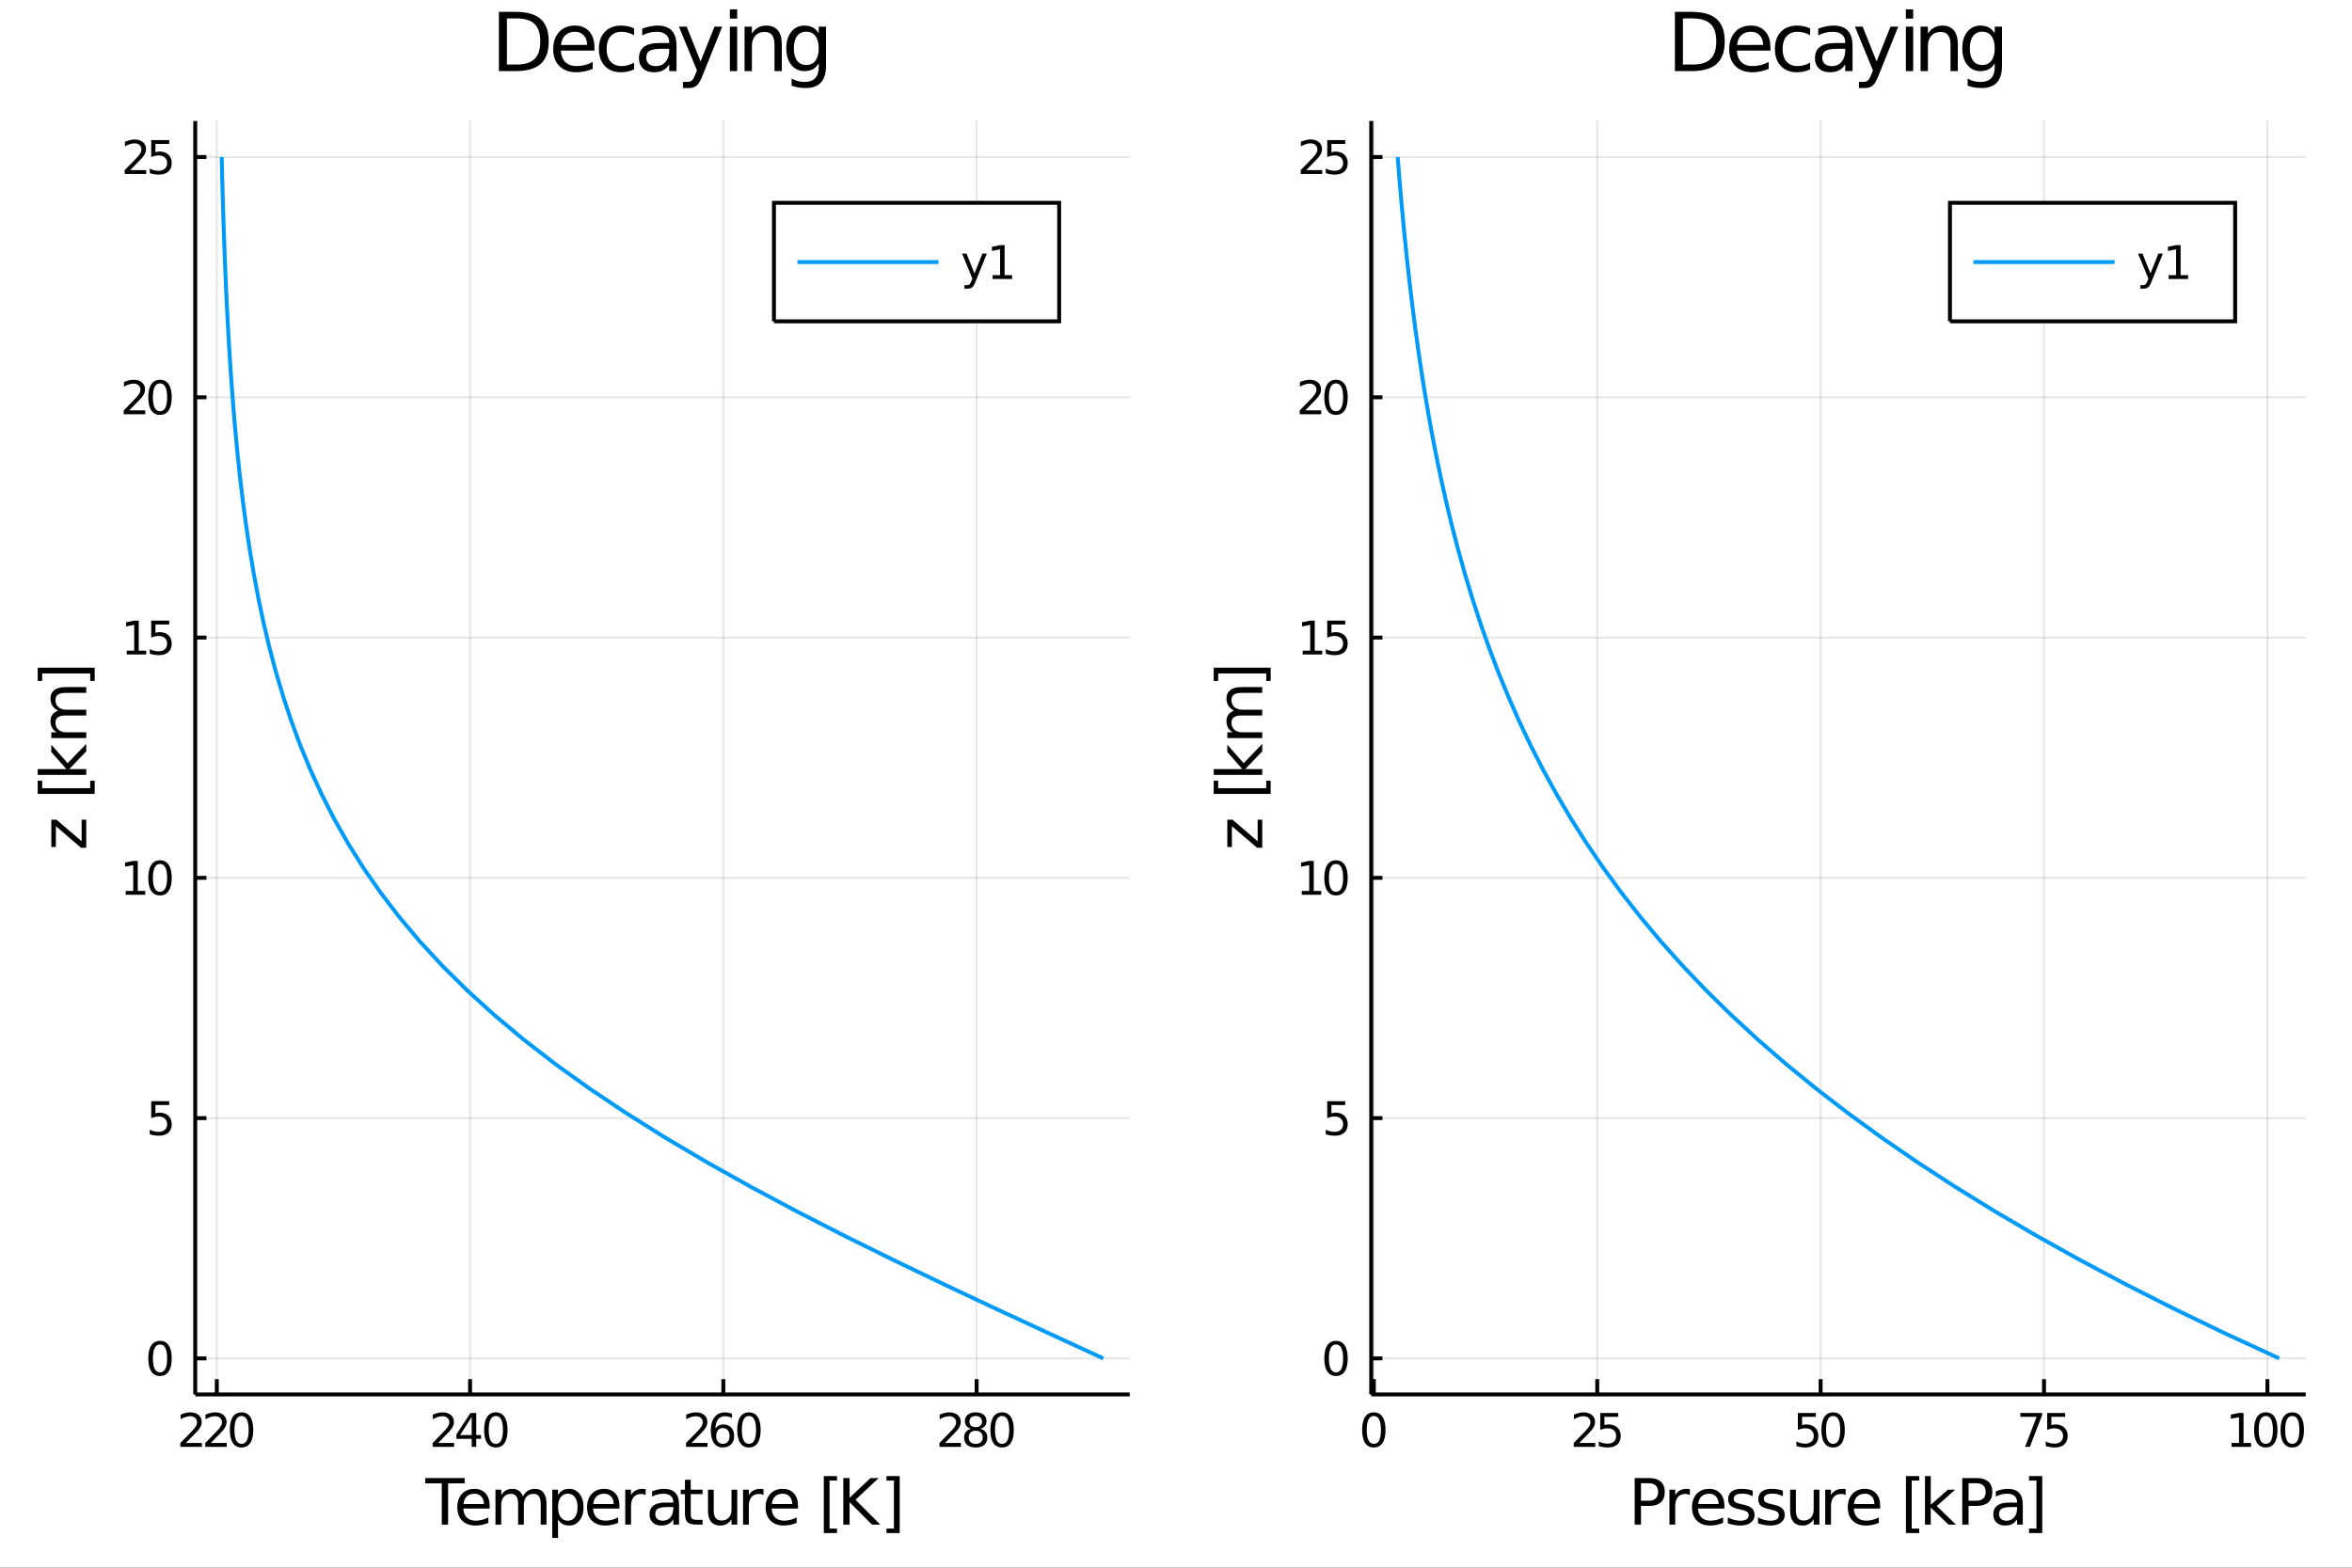 <?xml version="1.0" encoding="utf-8"?>
<svg xmlns="http://www.w3.org/2000/svg" xmlns:xlink="http://www.w3.org/1999/xlink" width="600" height="400" viewBox="0 0 2400 1600">
<rect x="0" y="0" width="2400" height="1600" fill="#333333" stroke="none"/>
<defs>
  <clipPath id="clip040">
    <rect x="0" y="0" width="2400" height="1600"/>
  </clipPath>
</defs>
<path clip-path="url(#clip040)" d="
M0 1600 L2400 1600 L2400 0 L0 0  Z
  " fill="#ffffff" fill-rule="evenodd" fill-opacity="1"/>
<defs>
  <clipPath id="clip041">
    <rect x="480" y="0" width="1681" height="1600"/>
  </clipPath>
</defs>
<path clip-path="url(#clip040)" d="
M199.218 1423.18 L1152.76 1423.18 L1152.76 123.472 L199.218 123.472  Z
  " fill="#ffffff" fill-rule="evenodd" fill-opacity="1"/>
<defs>
  <clipPath id="clip042">
    <rect x="199" y="123" width="955" height="1301"/>
  </clipPath>
</defs>
<polyline clip-path="url(#clip042)" style="stroke:#000000; stroke-width:2; stroke-opacity:0.1; fill:none" points="
  221.229,1423.18 221.229,123.472 
  "/>
<polyline clip-path="url(#clip042)" style="stroke:#000000; stroke-width:2; stroke-opacity:0.1; fill:none" points="
  479.669,1423.18 479.669,123.472 
  "/>
<polyline clip-path="url(#clip042)" style="stroke:#000000; stroke-width:2; stroke-opacity:0.1; fill:none" points="
  738.109,1423.18 738.109,123.472 
  "/>
<polyline clip-path="url(#clip042)" style="stroke:#000000; stroke-width:2; stroke-opacity:0.1; fill:none" points="
  996.549,1423.18 996.549,123.472 
  "/>
<polyline clip-path="url(#clip042)" style="stroke:#000000; stroke-width:2; stroke-opacity:0.1; fill:none" points="
  199.218,1386.4 1152.76,1386.4 
  "/>
<polyline clip-path="url(#clip042)" style="stroke:#000000; stroke-width:2; stroke-opacity:0.1; fill:none" points="
  199.218,1141.17 1152.76,1141.17 
  "/>
<polyline clip-path="url(#clip042)" style="stroke:#000000; stroke-width:2; stroke-opacity:0.1; fill:none" points="
  199.218,895.94 1152.76,895.94 
  "/>
<polyline clip-path="url(#clip042)" style="stroke:#000000; stroke-width:2; stroke-opacity:0.1; fill:none" points="
  199.218,650.712 1152.76,650.712 
  "/>
<polyline clip-path="url(#clip042)" style="stroke:#000000; stroke-width:2; stroke-opacity:0.1; fill:none" points="
  199.218,405.484 1152.76,405.484 
  "/>
<polyline clip-path="url(#clip042)" style="stroke:#000000; stroke-width:2; stroke-opacity:0.1; fill:none" points="
  199.218,160.256 1152.76,160.256 
  "/>
<polyline clip-path="url(#clip040)" style="stroke:#000000; stroke-width:4; stroke-opacity:1; fill:none" points="
  199.218,1423.18 1152.76,1423.18 
  "/>
<polyline clip-path="url(#clip040)" style="stroke:#000000; stroke-width:4; stroke-opacity:1; fill:none" points="
  199.218,1423.18 199.218,123.472 
  "/>
<polyline clip-path="url(#clip040)" style="stroke:#000000; stroke-width:4; stroke-opacity:1; fill:none" points="
  221.229,1423.18 221.229,1407.58 
  "/>
<polyline clip-path="url(#clip040)" style="stroke:#000000; stroke-width:4; stroke-opacity:1; fill:none" points="
  479.669,1423.18 479.669,1407.58 
  "/>
<polyline clip-path="url(#clip040)" style="stroke:#000000; stroke-width:4; stroke-opacity:1; fill:none" points="
  738.109,1423.18 738.109,1407.58 
  "/>
<polyline clip-path="url(#clip040)" style="stroke:#000000; stroke-width:4; stroke-opacity:1; fill:none" points="
  996.549,1423.18 996.549,1407.58 
  "/>
<polyline clip-path="url(#clip040)" style="stroke:#000000; stroke-width:4; stroke-opacity:1; fill:none" points="
  199.218,1386.4 210.661,1386.4 
  "/>
<polyline clip-path="url(#clip040)" style="stroke:#000000; stroke-width:4; stroke-opacity:1; fill:none" points="
  199.218,1141.17 210.661,1141.17 
  "/>
<polyline clip-path="url(#clip040)" style="stroke:#000000; stroke-width:4; stroke-opacity:1; fill:none" points="
  199.218,895.94 210.661,895.94 
  "/>
<polyline clip-path="url(#clip040)" style="stroke:#000000; stroke-width:4; stroke-opacity:1; fill:none" points="
  199.218,650.712 210.661,650.712 
  "/>
<polyline clip-path="url(#clip040)" style="stroke:#000000; stroke-width:4; stroke-opacity:1; fill:none" points="
  199.218,405.484 210.661,405.484 
  "/>
<polyline clip-path="url(#clip040)" style="stroke:#000000; stroke-width:4; stroke-opacity:1; fill:none" points="
  199.218,160.256 210.661,160.256 
  "/>
<path clip-path="url(#clip040)" d="M 0 0 M189.667 1472.72 L205.986 1472.72 L205.986 1476.65 L184.042 1476.65 L184.042 1472.72 Q186.704 1469.96 191.288 1465.33 Q195.894 1460.68 197.075 1459.34 Q199.32 1456.81 200.199 1455.08 Q201.102 1453.32 201.102 1451.63 Q201.102 1448.87 199.158 1447.14 Q197.237 1445.4 194.135 1445.4 Q191.936 1445.4 189.482 1446.17 Q187.051 1446.93 184.274 1448.48 L184.274 1443.76 Q187.098 1442.62 189.551 1442.05 Q192.005 1441.47 194.042 1441.47 Q199.412 1441.47 202.607 1444.15 Q205.801 1446.84 205.801 1451.33 Q205.801 1453.46 204.991 1455.38 Q204.204 1457.28 202.098 1459.87 Q201.519 1460.54 198.417 1463.76 Q195.315 1466.95 189.667 1472.72 Z" fill="#000000" fill-rule="evenodd" fill-opacity="1" /><path clip-path="url(#clip040)" d="M 0 0 M215.084 1472.72 L231.403 1472.72 L231.403 1476.65 L209.459 1476.65 L209.459 1472.72 Q212.121 1469.96 216.704 1465.33 Q221.31 1460.68 222.491 1459.34 Q224.736 1456.81 225.616 1455.08 Q226.519 1453.32 226.519 1451.63 Q226.519 1448.87 224.574 1447.14 Q222.653 1445.4 219.551 1445.4 Q217.352 1445.4 214.898 1446.17 Q212.468 1446.93 209.69 1448.48 L209.69 1443.76 Q212.514 1442.62 214.968 1442.05 Q217.422 1441.47 219.459 1441.47 Q224.829 1441.47 228.023 1444.15 Q231.218 1446.84 231.218 1451.33 Q231.218 1453.46 230.408 1455.38 Q229.621 1457.28 227.514 1459.87 Q226.935 1460.54 223.834 1463.76 Q220.732 1466.95 215.084 1472.72 Z" fill="#000000" fill-rule="evenodd" fill-opacity="1" /><path clip-path="url(#clip040)" d="M 0 0 M246.472 1445.17 Q242.861 1445.17 241.033 1448.74 Q239.227 1452.28 239.227 1459.41 Q239.227 1466.51 241.033 1470.08 Q242.861 1473.62 246.472 1473.62 Q250.107 1473.62 251.912 1470.08 Q253.741 1466.51 253.741 1459.41 Q253.741 1452.28 251.912 1448.74 Q250.107 1445.17 246.472 1445.17 M246.472 1441.47 Q252.283 1441.47 255.338 1446.07 Q258.417 1450.66 258.417 1459.41 Q258.417 1468.13 255.338 1472.74 Q252.283 1477.32 246.472 1477.32 Q240.662 1477.32 237.584 1472.74 Q234.528 1468.13 234.528 1459.41 Q234.528 1450.66 237.584 1446.07 Q240.662 1441.47 246.472 1441.47 Z" fill="#000000" fill-rule="evenodd" fill-opacity="1" /><path clip-path="url(#clip040)" d="M 0 0 M447.065 1472.72 L463.385 1472.72 L463.385 1476.65 L441.44 1476.65 L441.44 1472.72 Q444.102 1469.96 448.686 1465.33 Q453.292 1460.68 454.473 1459.34 Q456.718 1456.81 457.598 1455.08 Q458.5 1453.32 458.5 1451.63 Q458.5 1448.87 456.556 1447.14 Q454.635 1445.4 451.533 1445.4 Q449.334 1445.4 446.88 1446.17 Q444.45 1446.93 441.672 1448.48 L441.672 1443.76 Q444.496 1442.62 446.95 1442.05 Q449.403 1441.47 451.44 1441.47 Q456.811 1441.47 460.005 1444.15 Q463.2 1446.84 463.2 1451.33 Q463.2 1453.46 462.389 1455.38 Q461.602 1457.28 459.496 1459.87 Q458.917 1460.54 455.815 1463.76 Q452.713 1466.95 447.065 1472.72 Z" fill="#000000" fill-rule="evenodd" fill-opacity="1" /><path clip-path="url(#clip040)" d="M 0 0 M481.301 1446.17 L469.496 1464.61 L481.301 1464.61 L481.301 1446.17 M480.074 1442.09 L485.954 1442.09 L485.954 1464.61 L490.885 1464.61 L490.885 1468.5 L485.954 1468.5 L485.954 1476.65 L481.301 1476.65 L481.301 1468.5 L465.7 1468.5 L465.7 1463.99 L480.074 1442.09 Z" fill="#000000" fill-rule="evenodd" fill-opacity="1" /><path clip-path="url(#clip040)" d="M 0 0 M505.954 1445.17 Q502.343 1445.17 500.514 1448.74 Q498.709 1452.28 498.709 1459.41 Q498.709 1466.51 500.514 1470.08 Q502.343 1473.62 505.954 1473.62 Q509.588 1473.62 511.394 1470.08 Q513.222 1466.51 513.222 1459.41 Q513.222 1452.28 511.394 1448.74 Q509.588 1445.17 505.954 1445.17 M505.954 1441.47 Q511.764 1441.47 514.82 1446.07 Q517.898 1450.66 517.898 1459.41 Q517.898 1468.13 514.82 1472.74 Q511.764 1477.32 505.954 1477.32 Q500.144 1477.32 497.065 1472.74 Q494.01 1468.13 494.01 1459.41 Q494.01 1450.66 497.065 1446.07 Q500.144 1441.47 505.954 1441.47 Z" fill="#000000" fill-rule="evenodd" fill-opacity="1" /><path clip-path="url(#clip040)" d="M 0 0 M705.667 1472.72 L721.987 1472.72 L721.987 1476.65 L700.042 1476.65 L700.042 1472.72 Q702.704 1469.96 707.288 1465.33 Q711.894 1460.68 713.075 1459.34 Q715.32 1456.81 716.2 1455.08 Q717.102 1453.32 717.102 1451.63 Q717.102 1448.87 715.158 1447.14 Q713.237 1445.4 710.135 1445.4 Q707.936 1445.4 705.482 1446.17 Q703.052 1446.93 700.274 1448.48 L700.274 1443.76 Q703.098 1442.62 705.551 1442.05 Q708.005 1441.47 710.042 1441.47 Q715.413 1441.47 718.607 1444.15 Q721.801 1446.84 721.801 1451.33 Q721.801 1453.46 720.991 1455.38 Q720.204 1457.28 718.098 1459.87 Q717.519 1460.54 714.417 1463.76 Q711.315 1466.95 705.667 1472.72 Z" fill="#000000" fill-rule="evenodd" fill-opacity="1" /><path clip-path="url(#clip040)" d="M 0 0 M737.635 1457.51 Q734.487 1457.51 732.635 1459.66 Q730.806 1461.81 730.806 1465.56 Q730.806 1469.29 732.635 1471.47 Q734.487 1473.62 737.635 1473.62 Q740.783 1473.62 742.611 1471.47 Q744.463 1469.29 744.463 1465.56 Q744.463 1461.81 742.611 1459.66 Q740.783 1457.51 737.635 1457.51 M746.917 1442.86 L746.917 1447.11 Q745.158 1446.28 743.352 1445.84 Q741.57 1445.4 739.811 1445.4 Q735.181 1445.4 732.727 1448.53 Q730.297 1451.65 729.95 1457.97 Q731.315 1455.96 733.375 1454.89 Q735.436 1453.8 737.912 1453.8 Q743.121 1453.8 746.13 1456.98 Q749.162 1460.12 749.162 1465.56 Q749.162 1470.89 746.014 1474.11 Q742.866 1477.32 737.635 1477.32 Q731.639 1477.32 728.468 1472.74 Q725.297 1468.13 725.297 1459.41 Q725.297 1451.21 729.186 1446.35 Q733.075 1441.47 739.625 1441.47 Q741.385 1441.47 743.167 1441.81 Q744.973 1442.16 746.917 1442.86 Z" fill="#000000" fill-rule="evenodd" fill-opacity="1" /><path clip-path="url(#clip040)" d="M 0 0 M764.232 1445.17 Q760.621 1445.17 758.792 1448.74 Q756.986 1452.28 756.986 1459.41 Q756.986 1466.51 758.792 1470.08 Q760.621 1473.62 764.232 1473.62 Q767.866 1473.62 769.672 1470.08 Q771.5 1466.51 771.5 1459.41 Q771.5 1452.28 769.672 1448.74 Q767.866 1445.17 764.232 1445.17 M764.232 1441.47 Q770.042 1441.47 773.097 1446.07 Q776.176 1450.66 776.176 1459.41 Q776.176 1468.13 773.097 1472.74 Q770.042 1477.32 764.232 1477.32 Q758.422 1477.32 755.343 1472.74 Q752.287 1468.13 752.287 1459.41 Q752.287 1450.66 755.343 1446.07 Q758.422 1441.47 764.232 1441.47 Z" fill="#000000" fill-rule="evenodd" fill-opacity="1" /><path clip-path="url(#clip040)" d="M 0 0 M964.234 1472.72 L980.554 1472.72 L980.554 1476.65 L958.609 1476.65 L958.609 1472.72 Q961.271 1469.96 965.855 1465.33 Q970.461 1460.68 971.642 1459.34 Q973.887 1456.81 974.767 1455.08 Q975.67 1453.32 975.67 1451.63 Q975.67 1448.87 973.725 1447.14 Q971.804 1445.4 968.702 1445.4 Q966.503 1445.4 964.049 1446.17 Q961.619 1446.93 958.841 1448.48 L958.841 1443.76 Q961.665 1442.62 964.119 1442.05 Q966.572 1441.47 968.609 1441.47 Q973.98 1441.47 977.174 1444.15 Q980.369 1446.84 980.369 1451.33 Q980.369 1453.46 979.558 1455.38 Q978.771 1457.28 976.665 1459.87 Q976.086 1460.54 972.984 1463.76 Q969.883 1466.95 964.234 1472.72 Z" fill="#000000" fill-rule="evenodd" fill-opacity="1" /><path clip-path="url(#clip040)" d="M 0 0 M995.623 1460.24 Q992.29 1460.24 990.369 1462.02 Q988.47 1463.8 988.47 1466.93 Q988.47 1470.05 990.369 1471.84 Q992.29 1473.62 995.623 1473.62 Q998.956 1473.62 1000.88 1471.84 Q1002.8 1470.03 1002.8 1466.93 Q1002.8 1463.8 1000.88 1462.02 Q998.98 1460.24 995.623 1460.24 M990.947 1458.25 Q987.938 1457.51 986.248 1455.45 Q984.582 1453.39 984.582 1450.43 Q984.582 1446.28 987.521 1443.87 Q990.484 1441.47 995.623 1441.47 Q1000.79 1441.47 1003.72 1443.87 Q1006.66 1446.28 1006.66 1450.43 Q1006.66 1453.39 1004.97 1455.45 Q1003.31 1457.51 1000.32 1458.25 Q1003.7 1459.04 1005.58 1461.33 Q1007.47 1463.62 1007.47 1466.93 Q1007.47 1471.95 1004.4 1474.64 Q1001.34 1477.32 995.623 1477.32 Q989.906 1477.32 986.827 1474.64 Q983.771 1471.95 983.771 1466.93 Q983.771 1463.62 985.669 1461.33 Q987.568 1459.04 990.947 1458.25 M989.234 1450.86 Q989.234 1453.55 990.901 1455.05 Q992.591 1456.56 995.623 1456.56 Q998.632 1456.56 1000.32 1455.05 Q1002.04 1453.55 1002.04 1450.86 Q1002.04 1448.18 1000.32 1446.68 Q998.632 1445.17 995.623 1445.17 Q992.591 1445.17 990.901 1446.68 Q989.234 1448.18 989.234 1450.86 Z" fill="#000000" fill-rule="evenodd" fill-opacity="1" /><path clip-path="url(#clip040)" d="M 0 0 M1022.54 1445.17 Q1018.93 1445.17 1017.1 1448.74 Q1015.3 1452.28 1015.3 1459.41 Q1015.3 1466.51 1017.1 1470.08 Q1018.93 1473.62 1022.54 1473.62 Q1026.18 1473.62 1027.98 1470.08 Q1029.81 1466.51 1029.81 1459.41 Q1029.81 1452.28 1027.98 1448.74 Q1026.18 1445.17 1022.54 1445.17 M1022.54 1441.47 Q1028.35 1441.47 1031.41 1446.07 Q1034.49 1450.66 1034.49 1459.41 Q1034.49 1468.13 1031.41 1472.74 Q1028.35 1477.32 1022.54 1477.32 Q1016.73 1477.32 1013.66 1472.74 Q1010.6 1468.13 1010.6 1459.41 Q1010.6 1450.66 1013.66 1446.07 Q1016.73 1441.47 1022.54 1441.47 Z" fill="#000000" fill-rule="evenodd" fill-opacity="1" /><path clip-path="url(#clip040)" d="M 0 0 M163.274 1372.19 Q159.663 1372.19 157.834 1375.76 Q156.029 1379.3 156.029 1386.43 Q156.029 1393.54 157.834 1397.1 Q159.663 1400.64 163.274 1400.64 Q166.908 1400.64 168.714 1397.1 Q170.542 1393.54 170.542 1386.43 Q170.542 1379.3 168.714 1375.76 Q166.908 1372.19 163.274 1372.19 M163.274 1368.49 Q169.084 1368.49 172.14 1373.1 Q175.218 1377.68 175.218 1386.43 Q175.218 1395.16 172.14 1399.76 Q169.084 1404.35 163.274 1404.35 Q157.464 1404.35 154.385 1399.76 Q151.329 1395.16 151.329 1386.43 Q151.329 1377.68 154.385 1373.1 Q157.464 1368.49 163.274 1368.49 Z" fill="#000000" fill-rule="evenodd" fill-opacity="1" /><path clip-path="url(#clip040)" d="M 0 0 M154.316 1123.89 L172.672 1123.89 L172.672 1127.82 L158.598 1127.82 L158.598 1136.3 Q159.616 1135.95 160.635 1135.79 Q161.653 1135.6 162.672 1135.6 Q168.459 1135.6 171.839 1138.77 Q175.218 1141.94 175.218 1147.36 Q175.218 1152.94 171.746 1156.04 Q168.274 1159.12 161.954 1159.12 Q159.778 1159.12 157.51 1158.75 Q155.265 1158.38 152.857 1157.64 L152.857 1152.94 Q154.941 1154.07 157.163 1154.63 Q159.385 1155.18 161.862 1155.18 Q165.866 1155.18 168.204 1153.08 Q170.542 1150.97 170.542 1147.36 Q170.542 1143.75 168.204 1141.64 Q165.866 1139.54 161.862 1139.54 Q159.987 1139.54 158.112 1139.95 Q156.26 1140.37 154.316 1141.25 L154.316 1123.89 Z" fill="#000000" fill-rule="evenodd" fill-opacity="1" /><path clip-path="url(#clip040)" d="M 0 0 M128.297 909.285 L135.936 909.285 L135.936 882.919 L127.626 884.586 L127.626 880.327 L135.89 878.66 L140.566 878.66 L140.566 909.285 L148.204 909.285 L148.204 913.22 L128.297 913.22 L128.297 909.285 Z" fill="#000000" fill-rule="evenodd" fill-opacity="1" /><path clip-path="url(#clip040)" d="M 0 0 M163.274 881.739 Q159.663 881.739 157.834 885.303 Q156.029 888.845 156.029 895.975 Q156.029 903.081 157.834 906.646 Q159.663 910.188 163.274 910.188 Q166.908 910.188 168.714 906.646 Q170.542 903.081 170.542 895.975 Q170.542 888.845 168.714 885.303 Q166.908 881.739 163.274 881.739 M163.274 878.035 Q169.084 878.035 172.14 882.641 Q175.218 887.225 175.218 895.975 Q175.218 904.701 172.14 909.308 Q169.084 913.891 163.274 913.891 Q157.464 913.891 154.385 909.308 Q151.329 904.701 151.329 895.975 Q151.329 887.225 154.385 882.641 Q157.464 878.035 163.274 878.035 Z" fill="#000000" fill-rule="evenodd" fill-opacity="1" /><path clip-path="url(#clip040)" d="M 0 0 M129.293 664.057 L136.931 664.057 L136.931 637.691 L128.621 639.358 L128.621 635.099 L136.885 633.432 L141.561 633.432 L141.561 664.057 L149.2 664.057 L149.2 667.992 L129.293 667.992 L129.293 664.057 Z" fill="#000000" fill-rule="evenodd" fill-opacity="1" /><path clip-path="url(#clip040)" d="M 0 0 M154.316 633.432 L172.672 633.432 L172.672 637.367 L158.598 637.367 L158.598 645.839 Q159.616 645.492 160.635 645.33 Q161.653 645.145 162.672 645.145 Q168.459 645.145 171.839 648.316 Q175.218 651.488 175.218 656.904 Q175.218 662.483 171.746 665.585 Q168.274 668.663 161.954 668.663 Q159.778 668.663 157.51 668.293 Q155.265 667.923 152.857 667.182 L152.857 662.483 Q154.941 663.617 157.163 664.173 Q159.385 664.728 161.862 664.728 Q165.866 664.728 168.204 662.622 Q170.542 660.515 170.542 656.904 Q170.542 653.293 168.204 651.187 Q165.866 649.08 161.862 649.08 Q159.987 649.08 158.112 649.497 Q156.26 649.913 154.316 650.793 L154.316 633.432 Z" fill="#000000" fill-rule="evenodd" fill-opacity="1" /><path clip-path="url(#clip040)" d="M 0 0 M131.885 418.829 L148.204 418.829 L148.204 422.764 L126.26 422.764 L126.26 418.829 Q128.922 416.074 133.505 411.445 Q138.112 406.792 139.292 405.449 Q141.538 402.926 142.417 401.19 Q143.32 399.431 143.32 397.741 Q143.32 394.987 141.376 393.25 Q139.455 391.514 136.353 391.514 Q134.154 391.514 131.7 392.278 Q129.269 393.042 126.492 394.593 L126.492 389.871 Q129.316 388.737 131.769 388.158 Q134.223 387.579 136.26 387.579 Q141.63 387.579 144.825 390.264 Q148.019 392.95 148.019 397.44 Q148.019 399.57 147.209 401.491 Q146.422 403.389 144.316 405.982 Q143.737 406.653 140.635 409.871 Q137.533 413.065 131.885 418.829 Z" fill="#000000" fill-rule="evenodd" fill-opacity="1" /><path clip-path="url(#clip040)" d="M 0 0 M163.274 391.283 Q159.663 391.283 157.834 394.848 Q156.029 398.389 156.029 405.519 Q156.029 412.625 157.834 416.19 Q159.663 419.732 163.274 419.732 Q166.908 419.732 168.714 416.19 Q170.542 412.625 170.542 405.519 Q170.542 398.389 168.714 394.848 Q166.908 391.283 163.274 391.283 M163.274 387.579 Q169.084 387.579 172.14 392.186 Q175.218 396.769 175.218 405.519 Q175.218 414.246 172.14 418.852 Q169.084 423.435 163.274 423.435 Q157.464 423.435 154.385 418.852 Q151.329 414.246 151.329 405.519 Q151.329 396.769 154.385 392.186 Q157.464 387.579 163.274 387.579 Z" fill="#000000" fill-rule="evenodd" fill-opacity="1" /><path clip-path="url(#clip040)" d="M 0 0 M132.88 173.601 L149.2 173.601 L149.2 177.536 L127.256 177.536 L127.256 173.601 Q129.918 170.847 134.501 166.217 Q139.107 161.564 140.288 160.222 Q142.533 157.698 143.413 155.962 Q144.316 154.203 144.316 152.513 Q144.316 149.759 142.371 148.023 Q140.45 146.286 137.348 146.286 Q135.149 146.286 132.695 147.05 Q130.265 147.814 127.487 149.365 L127.487 144.643 Q130.311 143.509 132.765 142.93 Q135.218 142.351 137.255 142.351 Q142.626 142.351 145.82 145.036 Q149.015 147.722 149.015 152.212 Q149.015 154.342 148.204 156.263 Q147.417 158.161 145.311 160.754 Q144.732 161.425 141.63 164.643 Q138.529 167.837 132.88 173.601 Z" fill="#000000" fill-rule="evenodd" fill-opacity="1" /><path clip-path="url(#clip040)" d="M 0 0 M154.316 142.976 L172.672 142.976 L172.672 146.911 L158.598 146.911 L158.598 155.384 Q159.616 155.036 160.635 154.874 Q161.653 154.689 162.672 154.689 Q168.459 154.689 171.839 157.86 Q175.218 161.032 175.218 166.448 Q175.218 172.027 171.746 175.129 Q168.274 178.208 161.954 178.208 Q159.778 178.208 157.51 177.837 Q155.265 177.467 152.857 176.726 L152.857 172.027 Q154.941 173.161 157.163 173.717 Q159.385 174.272 161.862 174.272 Q165.866 174.272 168.204 172.166 Q170.542 170.059 170.542 166.448 Q170.542 162.837 168.204 160.731 Q165.866 158.624 161.862 158.624 Q159.987 158.624 158.112 159.041 Q156.26 159.458 154.316 160.337 L154.316 142.976 Z" fill="#000000" fill-rule="evenodd" fill-opacity="1" /><path clip-path="url(#clip040)" d="M 0 0 M517.273 18.82 L517.273 65.852 L527.157 65.852 Q539.674 65.852 545.467 60.18 Q551.3 54.509 551.3 42.275 Q551.3 30.122 545.467 24.492 Q539.674 18.82 527.157 18.82 L517.273 18.82 M509.09 12.096 L525.901 12.096 Q543.482 12.096 551.705 19.428 Q559.929 26.72 559.929 42.275 Q559.929 57.912 551.665 65.244 Q543.401 72.576 525.901 72.576 L509.09 72.576 L509.09 12.096 Z" fill="#000000" fill-rule="evenodd" fill-opacity="1" /><path clip-path="url(#clip040)" d="M 0 0 M606.555 48.028 L606.555 51.673 L572.284 51.673 Q572.77 59.37 576.902 63.421 Q581.074 67.431 588.488 67.431 Q592.781 67.431 596.792 66.378 Q600.843 65.325 604.813 63.218 L604.813 70.267 Q600.802 71.968 596.589 72.86 Q592.376 73.751 588.042 73.751 Q577.186 73.751 570.826 67.431 Q564.506 61.112 564.506 50.337 Q564.506 39.197 570.502 32.675 Q576.537 26.112 586.746 26.112 Q595.901 26.112 601.207 32.026 Q606.555 37.9 606.555 48.028 M599.101 45.84 Q599.02 39.723 595.658 36.077 Q592.336 32.431 586.827 32.431 Q580.588 32.431 576.821 35.956 Q573.094 39.48 572.527 45.88 L599.101 45.84 Z" fill="#000000" fill-rule="evenodd" fill-opacity="1" /><path clip-path="url(#clip040)" d="M 0 0 M647.023 28.948 L647.023 35.915 Q643.863 34.173 640.663 33.323 Q637.503 32.431 634.263 32.431 Q627.012 32.431 623.001 37.05 Q618.991 41.627 618.991 49.931 Q618.991 58.236 623.001 62.854 Q627.012 67.431 634.263 67.431 Q637.503 67.431 640.663 66.581 Q643.863 65.689 647.023 63.948 L647.023 70.834 Q643.904 72.292 640.542 73.022 Q637.22 73.751 633.453 73.751 Q623.204 73.751 617.168 67.31 Q611.132 60.869 611.132 49.931 Q611.132 38.832 617.208 32.472 Q623.325 26.112 633.939 26.112 Q637.382 26.112 640.663 26.841 Q643.944 27.53 647.023 28.948 Z" fill="#000000" fill-rule="evenodd" fill-opacity="1" /><path clip-path="url(#clip040)" d="M 0 0 M675.46 49.769 Q666.427 49.769 662.943 51.835 Q659.459 53.901 659.459 58.884 Q659.459 62.854 662.052 65.203 Q664.685 67.512 669.182 67.512 Q675.379 67.512 679.106 63.137 Q682.874 58.722 682.874 51.43 L682.874 49.769 L675.46 49.769 M690.327 46.691 L690.327 72.576 L682.874 72.576 L682.874 65.689 Q680.322 69.821 676.514 71.806 Q672.706 73.751 667.197 73.751 Q660.229 73.751 656.097 69.862 Q652.006 65.933 652.006 59.37 Q652.006 51.714 657.11 47.825 Q662.255 43.936 672.422 43.936 L682.874 43.936 L682.874 43.207 Q682.874 38.062 679.471 35.267 Q676.109 32.431 669.992 32.431 Q666.103 32.431 662.417 33.363 Q658.73 34.295 655.327 36.158 L655.327 29.272 Q659.419 27.692 663.267 26.922 Q667.116 26.112 670.761 26.112 Q680.605 26.112 685.466 31.216 Q690.327 36.32 690.327 46.691 Z" fill="#000000" fill-rule="evenodd" fill-opacity="1" /><path clip-path="url(#clip040)" d="M 0 0 M717.023 76.789 Q713.863 84.891 710.865 87.362 Q707.868 89.833 702.845 89.833 L696.89 89.833 L696.89 83.594 L701.265 83.594 Q704.343 83.594 706.045 82.136 Q707.746 80.678 709.812 75.25 L711.149 71.847 L692.798 27.206 L700.698 27.206 L714.876 62.692 L729.054 27.206 L736.953 27.206 L717.023 76.789 Z" fill="#000000" fill-rule="evenodd" fill-opacity="1" /><path clip-path="url(#clip040)" d="M 0 0 M744.771 27.206 L752.225 27.206 L752.225 72.576 L744.771 72.576 L744.771 27.206 M744.771 9.544 L752.225 9.544 L752.225 18.983 L744.771 18.983 L744.771 9.544 Z" fill="#000000" fill-rule="evenodd" fill-opacity="1" /><path clip-path="url(#clip040)" d="M 0 0 M797.757 45.192 L797.757 72.576 L790.304 72.576 L790.304 45.435 Q790.304 38.994 787.792 35.794 Q785.28 32.594 780.257 32.594 Q774.221 32.594 770.738 36.442 Q767.254 40.29 767.254 46.934 L767.254 72.576 L759.76 72.576 L759.76 27.206 L767.254 27.206 L767.254 34.254 Q769.928 30.163 773.533 28.138 Q777.179 26.112 781.918 26.112 Q789.736 26.112 793.747 30.973 Q797.757 35.794 797.757 45.192 Z" fill="#000000" fill-rule="evenodd" fill-opacity="1" /><path clip-path="url(#clip040)" d="M 0 0 M835.431 49.364 Q835.431 41.263 832.068 36.806 Q828.747 32.35 822.711 32.35 Q816.715 32.35 813.353 36.806 Q810.031 41.263 810.031 49.364 Q810.031 57.426 813.353 61.882 Q816.715 66.338 822.711 66.338 Q828.747 66.338 832.068 61.882 Q835.431 57.426 835.431 49.364 M842.884 66.945 Q842.884 78.531 837.74 84.162 Q832.595 89.833 821.982 89.833 Q818.052 89.833 814.569 89.225 Q811.085 88.658 807.803 87.443 L807.803 80.192 Q811.085 81.974 814.285 82.825 Q817.485 83.675 820.807 83.675 Q828.139 83.675 831.785 79.827 Q835.431 76.019 835.431 68.282 L835.431 64.596 Q833.122 68.606 829.516 70.591 Q825.911 72.576 820.888 72.576 Q812.543 72.576 807.439 66.216 Q802.335 59.856 802.335 49.364 Q802.335 38.832 807.439 32.472 Q812.543 26.112 820.888 26.112 Q825.911 26.112 829.516 28.097 Q833.122 30.082 835.431 34.092 L835.431 27.206 L842.884 27.206 L842.884 66.945 Z" fill="#000000" fill-rule="evenodd" fill-opacity="1" /><path clip-path="url(#clip040)" d="M 0 0 M433.915 1508.52 L474.115 1508.52 L474.115 1513.93 L457.245 1513.93 L457.245 1556.04 L450.784 1556.04 L450.784 1513.93 L433.915 1513.93 L433.915 1508.52 Z" fill="#000000" fill-rule="evenodd" fill-opacity="1" /><path clip-path="url(#clip040)" d="M 0 0 M499.673 1536.76 L499.673 1539.62 L472.746 1539.62 Q473.128 1545.67 476.374 1548.85 Q479.653 1552 485.477 1552 Q488.851 1552 492.002 1551.17 Q495.185 1550.35 498.304 1548.69 L498.304 1554.23 Q495.153 1555.57 491.843 1556.27 Q488.533 1556.97 485.127 1556.97 Q476.597 1556.97 471.6 1552 Q466.635 1547.04 466.635 1538.57 Q466.635 1529.82 471.346 1524.69 Q476.088 1519.54 484.109 1519.54 Q491.302 1519.54 495.472 1524.18 Q499.673 1528.8 499.673 1536.76 M493.816 1535.04 Q493.753 1530.23 491.111 1527.37 Q488.501 1524.5 484.172 1524.5 Q479.271 1524.5 476.311 1527.27 Q473.383 1530.04 472.937 1535.07 L493.816 1535.04 Z" fill="#000000" fill-rule="evenodd" fill-opacity="1" /><path clip-path="url(#clip040)" d="M 0 0 M533.57 1527.24 Q535.766 1523.29 538.822 1521.41 Q541.878 1519.54 546.015 1519.54 Q551.585 1519.54 554.609 1523.45 Q557.633 1527.33 557.633 1534.53 L557.633 1556.04 L551.744 1556.04 L551.744 1534.72 Q551.744 1529.59 549.93 1527.11 Q548.116 1524.63 544.392 1524.63 Q539.841 1524.63 537.199 1527.65 Q534.557 1530.68 534.557 1535.9 L534.557 1556.04 L528.669 1556.04 L528.669 1534.72 Q528.669 1529.56 526.854 1527.11 Q525.04 1524.63 521.253 1524.63 Q516.765 1524.63 514.123 1527.68 Q511.481 1530.71 511.481 1535.9 L511.481 1556.04 L505.593 1556.04 L505.593 1520.4 L511.481 1520.4 L511.481 1525.93 Q513.486 1522.66 516.287 1521.1 Q519.088 1519.54 522.94 1519.54 Q526.823 1519.54 529.528 1521.51 Q532.265 1523.48 533.57 1527.24 Z" fill="#000000" fill-rule="evenodd" fill-opacity="1" /><path clip-path="url(#clip040)" d="M 0 0 M569.441 1550.7 L569.441 1569.6 L563.553 1569.6 L563.553 1520.4 L569.441 1520.4 L569.441 1525.81 Q571.287 1522.62 574.088 1521.1 Q576.921 1519.54 580.836 1519.54 Q587.329 1519.54 591.371 1524.69 Q595.445 1529.85 595.445 1538.25 Q595.445 1546.65 591.371 1551.81 Q587.329 1556.97 580.836 1556.97 Q576.921 1556.97 574.088 1555.44 Q571.287 1553.88 569.441 1550.7 M589.366 1538.25 Q589.366 1531.79 586.692 1528.13 Q584.05 1524.44 579.403 1524.44 Q574.756 1524.44 572.083 1528.13 Q569.441 1531.79 569.441 1538.25 Q569.441 1544.71 572.083 1548.4 Q574.756 1552.07 579.403 1552.07 Q584.05 1552.07 586.692 1548.4 Q589.366 1544.71 589.366 1538.25 Z" fill="#000000" fill-rule="evenodd" fill-opacity="1" /><path clip-path="url(#clip040)" d="M 0 0 M632.08 1536.76 L632.08 1539.62 L605.153 1539.62 Q605.535 1545.67 608.781 1548.85 Q612.059 1552 617.884 1552 Q621.258 1552 624.409 1551.17 Q627.592 1550.35 630.711 1548.69 L630.711 1554.23 Q627.56 1555.57 624.25 1556.27 Q620.94 1556.97 617.534 1556.97 Q609.004 1556.97 604.007 1552 Q599.042 1547.04 599.042 1538.57 Q599.042 1529.82 603.752 1524.69 Q608.495 1519.54 616.515 1519.54 Q623.709 1519.54 627.878 1524.18 Q632.08 1528.8 632.08 1536.76 M626.223 1535.04 Q626.159 1530.23 623.518 1527.37 Q620.908 1524.5 616.579 1524.5 Q611.678 1524.5 608.717 1527.27 Q605.789 1530.04 605.344 1535.07 L626.223 1535.04 Z" fill="#000000" fill-rule="evenodd" fill-opacity="1" /><path clip-path="url(#clip040)" d="M 0 0 M658.879 1525.87 Q657.893 1525.3 656.715 1525.04 Q655.569 1524.76 654.169 1524.76 Q649.203 1524.76 646.53 1528 Q643.888 1531.22 643.888 1537.27 L643.888 1556.04 L638 1556.04 L638 1520.4 L643.888 1520.4 L643.888 1525.93 Q645.734 1522.69 648.694 1521.13 Q651.654 1519.54 655.887 1519.54 Q656.492 1519.54 657.224 1519.63 Q657.956 1519.7 658.847 1519.85 L658.879 1525.87 Z" fill="#000000" fill-rule="evenodd" fill-opacity="1" /><path clip-path="url(#clip040)" d="M 0 0 M681.223 1538.12 Q674.125 1538.12 671.388 1539.75 Q668.651 1541.37 668.651 1545.29 Q668.651 1548.4 670.688 1550.25 Q672.756 1552.07 676.289 1552.07 Q681.159 1552.07 684.087 1548.63 Q687.047 1545.16 687.047 1539.43 L687.047 1538.12 L681.223 1538.12 M692.904 1535.71 L692.904 1556.04 L687.047 1556.04 L687.047 1550.63 Q685.042 1553.88 682.05 1555.44 Q679.059 1556.97 674.73 1556.97 Q669.255 1556.97 666.009 1553.91 Q662.794 1550.82 662.794 1545.67 Q662.794 1539.65 666.805 1536.6 Q670.847 1533.54 678.836 1533.54 L687.047 1533.54 L687.047 1532.97 Q687.047 1528.93 684.374 1526.73 Q681.732 1524.5 676.926 1524.5 Q673.87 1524.5 670.974 1525.23 Q668.078 1525.97 665.404 1527.43 L665.404 1522.02 Q668.619 1520.78 671.642 1520.17 Q674.666 1519.54 677.531 1519.54 Q685.265 1519.54 689.085 1523.55 Q692.904 1527.56 692.904 1535.71 Z" fill="#000000" fill-rule="evenodd" fill-opacity="1" /><path clip-path="url(#clip040)" d="M 0 0 M704.84 1510.27 L704.84 1520.4 L716.903 1520.4 L716.903 1524.95 L704.84 1524.95 L704.84 1544.3 Q704.84 1548.66 706.017 1549.9 Q707.227 1551.14 710.887 1551.14 L716.903 1551.14 L716.903 1556.04 L710.887 1556.04 Q704.108 1556.04 701.529 1553.53 Q698.951 1550.98 698.951 1544.3 L698.951 1524.95 L694.655 1524.95 L694.655 1520.4 L698.951 1520.4 L698.951 1510.27 L704.84 1510.27 Z" fill="#000000" fill-rule="evenodd" fill-opacity="1" /><path clip-path="url(#clip040)" d="M 0 0 M722.441 1541.98 L722.441 1520.4 L728.297 1520.4 L728.297 1541.75 Q728.297 1546.81 730.271 1549.36 Q732.244 1551.87 736.191 1551.87 Q740.933 1551.87 743.67 1548.85 Q746.44 1545.83 746.44 1540.61 L746.44 1520.4 L752.296 1520.4 L752.296 1556.04 L746.44 1556.04 L746.44 1550.57 Q744.307 1553.82 741.474 1555.41 Q738.673 1556.97 734.949 1556.97 Q728.807 1556.97 725.624 1553.15 Q722.441 1549.33 722.441 1541.98 M737.177 1519.54 L737.177 1519.54 Z" fill="#000000" fill-rule="evenodd" fill-opacity="1" /><path clip-path="url(#clip040)" d="M 0 0 M779.096 1525.87 Q778.109 1525.3 776.931 1525.04 Q775.785 1524.76 774.385 1524.76 Q769.42 1524.76 766.746 1528 Q764.104 1531.22 764.104 1537.27 L764.104 1556.04 L758.216 1556.04 L758.216 1520.4 L764.104 1520.4 L764.104 1525.93 Q765.95 1522.69 768.91 1521.13 Q771.871 1519.54 776.104 1519.54 Q776.708 1519.54 777.441 1519.63 Q778.173 1519.7 779.064 1519.85 L779.096 1525.87 Z" fill="#000000" fill-rule="evenodd" fill-opacity="1" /><path clip-path="url(#clip040)" d="M 0 0 M814.298 1536.76 L814.298 1539.62 L787.371 1539.62 Q787.753 1545.67 790.999 1548.85 Q794.278 1552 800.102 1552 Q803.476 1552 806.627 1551.17 Q809.81 1550.35 812.929 1548.69 L812.929 1554.23 Q809.778 1555.57 806.468 1556.27 Q803.158 1556.97 799.752 1556.97 Q791.222 1556.97 786.225 1552 Q781.26 1547.04 781.26 1538.57 Q781.26 1529.82 785.971 1524.69 Q790.713 1519.54 798.734 1519.54 Q805.927 1519.54 810.097 1524.18 Q814.298 1528.8 814.298 1536.76 M808.442 1535.04 Q808.378 1530.23 805.736 1527.37 Q803.126 1524.5 798.797 1524.5 Q793.896 1524.5 790.936 1527.27 Q788.008 1530.04 787.562 1535.07 L808.442 1535.04 Z" fill="#000000" fill-rule="evenodd" fill-opacity="1" /><path clip-path="url(#clip040)" d="M 0 0 M840.62 1506.52 L854.115 1506.52 L854.115 1511.07 L846.477 1511.07 L846.477 1560.09 L854.115 1560.09 L854.115 1564.64 L840.62 1564.64 L840.62 1506.52 Z" fill="#000000" fill-rule="evenodd" fill-opacity="1" /><path clip-path="url(#clip040)" d="M 0 0 M860.513 1508.52 L866.942 1508.52 L866.942 1528.61 L888.267 1508.52 L896.543 1508.52 L872.958 1530.68 L898.23 1556.04 L889.763 1556.04 L866.942 1533.16 L866.942 1556.04 L860.513 1556.04 L860.513 1508.52 Z" fill="#000000" fill-rule="evenodd" fill-opacity="1" /><path clip-path="url(#clip040)" d="M 0 0 M918.059 1506.52 L918.059 1564.64 L904.564 1564.64 L904.564 1560.09 L912.171 1560.09 L912.171 1511.07 L904.564 1511.07 L904.564 1506.52 L918.059 1506.52 Z" fill="#000000" fill-rule="evenodd" fill-opacity="1" /><path clip-path="url(#clip040)" d="M 0 0 M52.356 864.419 L52.356 836.601 L57.703 836.601 L83.325 858.626 L83.325 836.601 L88.004 836.601 L88.004 865.215 L82.657 865.215 L57.035 843.19 L57.035 864.419 L52.356 864.419 Z" fill="#000000" fill-rule="evenodd" fill-opacity="1" /><path clip-path="url(#clip040)" d="M 0 0 M38.479 810.279 L38.479 796.784 L43.03 796.784 L43.03 804.422 L92.046 804.422 L92.046 796.784 L96.598 796.784 L96.598 810.279 L38.479 810.279 Z" fill="#000000" fill-rule="evenodd" fill-opacity="1" /><path clip-path="url(#clip040)" d="M 0 0 M38.479 790.864 L38.479 784.975 L67.729 784.975 L52.356 767.501 L52.356 760.022 L69.034 778.928 L88.004 759.226 L88.004 766.865 L70.594 784.975 L88.004 784.975 L88.004 790.864 L38.479 790.864 Z" fill="#000000" fill-rule="evenodd" fill-opacity="1" /><path clip-path="url(#clip040)" d="M 0 0 M59.199 725.329 Q55.253 723.132 53.375 720.077 Q51.497 717.021 51.497 712.884 Q51.497 707.314 55.412 704.29 Q59.295 701.266 66.488 701.266 L88.004 701.266 L88.004 707.154 L66.679 707.154 Q61.555 707.154 59.072 708.969 Q56.589 710.783 56.589 714.507 Q56.589 719.058 59.613 721.7 Q62.637 724.342 67.857 724.342 L88.004 724.342 L88.004 730.23 L66.679 730.23 Q61.523 730.23 59.072 732.044 Q56.589 733.859 56.589 737.646 Q56.589 742.134 59.645 744.776 Q62.669 747.418 67.857 747.418 L88.004 747.418 L88.004 753.306 L52.356 753.306 L52.356 747.418 L57.894 747.418 Q54.616 745.412 53.056 742.611 Q51.497 739.811 51.497 735.959 Q51.497 732.076 53.47 729.371 Q55.444 726.634 59.199 725.329 Z" fill="#000000" fill-rule="evenodd" fill-opacity="1" /><path clip-path="url(#clip040)" d="M 0 0 M38.479 681.437 L96.598 681.437 L96.598 694.932 L92.046 694.932 L92.046 687.325 L43.03 687.325 L43.03 694.932 L38.479 694.932 L38.479 681.437 Z" fill="#000000" fill-rule="evenodd" fill-opacity="1" /><polyline clip-path="url(#clip042)" style="stroke:#009af9; stroke-width:4; stroke-opacity:1; fill:none" points="
  1125.77,1386.4 1071.44,1361.37 1017.5,1336.35 964.332,1311.33 912.291,1286.3 861.705,1261.28 812.863,1236.26 766.008,1211.23 721.34,1186.21 679.009,1161.19 
  639.116,1136.16 601.721,1111.14 566.841,1086.12 534.458,1061.09 504.521,1036.07 476.957,1011.05 451.669,986.024 428.548,961 407.474,935.977 388.318,910.954 
  370.951,885.931 355.241,860.907 341.061,835.884 328.285,810.861 316.795,785.838 306.475,760.814 297.221,735.791 288.932,710.768 281.516,685.745 274.887,660.721 
  268.967,635.698 263.684,610.675 258.974,585.652 254.776,560.628 251.037,535.605 247.709,510.582 244.747,485.559 242.113,460.535 239.771,435.512 237.689,410.489 
  235.839,385.466 234.195,360.442 232.735,335.419 231.439,310.396 230.287,285.373 229.266,260.349 228.359,235.326 227.553,210.303 226.839,185.28 226.205,160.256 
  
  "/>
<path clip-path="url(#clip040)" d="
M789.738 327.952 L1080.76 327.952 L1080.76 206.992 L789.738 206.992  Z
  " fill="#ffffff" fill-rule="evenodd" fill-opacity="1"/>
<polyline clip-path="url(#clip040)" style="stroke:#000000; stroke-width:4; stroke-opacity:1; fill:none" points="
  789.738,327.952 1080.76,327.952 1080.76,206.992 789.738,206.992 789.738,327.952 
  "/>
<polyline clip-path="url(#clip040)" style="stroke:#009af9; stroke-width:4; stroke-opacity:1; fill:none" points="
  813.738,267.472 957.738,267.472 
  "/>
<path clip-path="url(#clip040)" d="M 0 0 M995.58 287.16 Q993.775 291.789 992.062 293.201 Q990.349 294.613 987.478 294.613 L984.076 294.613 L984.076 291.048 L986.576 291.048 Q988.335 291.048 989.307 290.215 Q990.279 289.382 991.46 286.28 L992.224 284.335 L981.738 258.826 L986.252 258.826 L994.353 279.104 L1002.46 258.826 L1006.97 258.826 L995.58 287.16 Z" fill="#000000" fill-rule="evenodd" fill-opacity="1" /><path clip-path="url(#clip040)" d="M 0 0 M1012.85 280.817 L1020.49 280.817 L1020.49 254.451 L1012.18 256.118 L1012.18 251.859 L1020.44 250.192 L1025.12 250.192 L1025.12 280.817 L1032.76 280.817 L1032.76 284.752 L1012.85 284.752 L1012.85 280.817 Z" fill="#000000" fill-rule="evenodd" fill-opacity="1" /><path clip-path="url(#clip040)" d="
M1399.22 1423.18 L2352.76 1423.18 L2352.76 123.472 L1399.22 123.472  Z
  " fill="#ffffff" fill-rule="evenodd" fill-opacity="1"/>
<defs>
  <clipPath id="clip043">
    <rect x="1399" y="123" width="955" height="1301"/>
  </clipPath>
</defs>
<polyline clip-path="url(#clip043)" style="stroke:#000000; stroke-width:2; stroke-opacity:0.1; fill:none" points="
  1401.87,1423.18 1401.87,123.472 
  "/>
<polyline clip-path="url(#clip043)" style="stroke:#000000; stroke-width:2; stroke-opacity:0.1; fill:none" points="
  1629.83,1423.18 1629.83,123.472 
  "/>
<polyline clip-path="url(#clip043)" style="stroke:#000000; stroke-width:2; stroke-opacity:0.1; fill:none" points="
  1857.78,1423.18 1857.78,123.472 
  "/>
<polyline clip-path="url(#clip043)" style="stroke:#000000; stroke-width:2; stroke-opacity:0.1; fill:none" points="
  2085.73,1423.18 2085.73,123.472 
  "/>
<polyline clip-path="url(#clip043)" style="stroke:#000000; stroke-width:2; stroke-opacity:0.1; fill:none" points="
  2313.69,1423.18 2313.69,123.472 
  "/>
<polyline clip-path="url(#clip043)" style="stroke:#000000; stroke-width:2; stroke-opacity:0.1; fill:none" points="
  1399.22,1386.4 2352.76,1386.4 
  "/>
<polyline clip-path="url(#clip043)" style="stroke:#000000; stroke-width:2; stroke-opacity:0.1; fill:none" points="
  1399.22,1141.17 2352.76,1141.17 
  "/>
<polyline clip-path="url(#clip043)" style="stroke:#000000; stroke-width:2; stroke-opacity:0.1; fill:none" points="
  1399.22,895.94 2352.76,895.94 
  "/>
<polyline clip-path="url(#clip043)" style="stroke:#000000; stroke-width:2; stroke-opacity:0.1; fill:none" points="
  1399.22,650.712 2352.76,650.712 
  "/>
<polyline clip-path="url(#clip043)" style="stroke:#000000; stroke-width:2; stroke-opacity:0.1; fill:none" points="
  1399.22,405.484 2352.76,405.484 
  "/>
<polyline clip-path="url(#clip043)" style="stroke:#000000; stroke-width:2; stroke-opacity:0.1; fill:none" points="
  1399.22,160.256 2352.76,160.256 
  "/>
<polyline clip-path="url(#clip040)" style="stroke:#000000; stroke-width:4; stroke-opacity:1; fill:none" points="
  1399.22,1423.18 2352.76,1423.18 
  "/>
<polyline clip-path="url(#clip040)" style="stroke:#000000; stroke-width:4; stroke-opacity:1; fill:none" points="
  1399.22,1423.18 1399.22,123.472 
  "/>
<polyline clip-path="url(#clip040)" style="stroke:#000000; stroke-width:4; stroke-opacity:1; fill:none" points="
  1401.87,1423.18 1401.87,1407.58 
  "/>
<polyline clip-path="url(#clip040)" style="stroke:#000000; stroke-width:4; stroke-opacity:1; fill:none" points="
  1629.83,1423.18 1629.83,1407.58 
  "/>
<polyline clip-path="url(#clip040)" style="stroke:#000000; stroke-width:4; stroke-opacity:1; fill:none" points="
  1857.78,1423.18 1857.78,1407.58 
  "/>
<polyline clip-path="url(#clip040)" style="stroke:#000000; stroke-width:4; stroke-opacity:1; fill:none" points="
  2085.73,1423.18 2085.73,1407.58 
  "/>
<polyline clip-path="url(#clip040)" style="stroke:#000000; stroke-width:4; stroke-opacity:1; fill:none" points="
  2313.69,1423.18 2313.69,1407.58 
  "/>
<polyline clip-path="url(#clip040)" style="stroke:#000000; stroke-width:4; stroke-opacity:1; fill:none" points="
  1399.22,1386.4 1410.66,1386.4 
  "/>
<polyline clip-path="url(#clip040)" style="stroke:#000000; stroke-width:4; stroke-opacity:1; fill:none" points="
  1399.22,1141.17 1410.66,1141.17 
  "/>
<polyline clip-path="url(#clip040)" style="stroke:#000000; stroke-width:4; stroke-opacity:1; fill:none" points="
  1399.22,895.94 1410.66,895.94 
  "/>
<polyline clip-path="url(#clip040)" style="stroke:#000000; stroke-width:4; stroke-opacity:1; fill:none" points="
  1399.22,650.712 1410.66,650.712 
  "/>
<polyline clip-path="url(#clip040)" style="stroke:#000000; stroke-width:4; stroke-opacity:1; fill:none" points="
  1399.22,405.484 1410.66,405.484 
  "/>
<polyline clip-path="url(#clip040)" style="stroke:#000000; stroke-width:4; stroke-opacity:1; fill:none" points="
  1399.22,160.256 1410.66,160.256 
  "/>
<path clip-path="url(#clip040)" d="M 0 0 M1401.87 1445.17 Q1398.26 1445.17 1396.44 1448.74 Q1394.63 1452.28 1394.63 1459.41 Q1394.63 1466.51 1396.44 1470.08 Q1398.26 1473.62 1401.87 1473.62 Q1405.51 1473.62 1407.31 1470.08 Q1409.14 1466.51 1409.14 1459.41 Q1409.14 1452.28 1407.31 1448.74 Q1405.51 1445.17 1401.87 1445.17 M1401.87 1441.47 Q1407.69 1441.47 1410.74 1446.07 Q1413.82 1450.66 1413.82 1459.41 Q1413.82 1468.13 1410.74 1472.74 Q1407.69 1477.32 1401.87 1477.32 Q1396.06 1477.32 1392.99 1472.74 Q1389.93 1468.13 1389.93 1459.41 Q1389.93 1450.66 1392.99 1446.07 Q1396.06 1441.47 1401.87 1441.47 Z" fill="#000000" fill-rule="evenodd" fill-opacity="1" /><path clip-path="url(#clip040)" d="M 0 0 M1611.47 1472.72 L1627.79 1472.72 L1627.79 1476.65 L1605.85 1476.65 L1605.85 1472.72 Q1608.51 1469.96 1613.09 1465.33 Q1617.7 1460.68 1618.88 1459.34 Q1621.12 1456.81 1622 1455.08 Q1622.91 1453.32 1622.91 1451.63 Q1622.91 1448.87 1620.96 1447.14 Q1619.04 1445.4 1615.94 1445.4 Q1613.74 1445.4 1611.29 1446.17 Q1608.86 1446.93 1606.08 1448.48 L1606.08 1443.76 Q1608.9 1442.62 1611.36 1442.05 Q1613.81 1441.47 1615.85 1441.47 Q1621.22 1441.47 1624.41 1444.15 Q1627.61 1446.84 1627.61 1451.33 Q1627.61 1453.46 1626.8 1455.38 Q1626.01 1457.28 1623.9 1459.87 Q1623.32 1460.54 1620.22 1463.76 Q1617.12 1466.95 1611.47 1472.72 Z" fill="#000000" fill-rule="evenodd" fill-opacity="1" /><path clip-path="url(#clip040)" d="M 0 0 M1632.91 1442.09 L1651.26 1442.09 L1651.26 1446.03 L1637.19 1446.03 L1637.19 1454.5 Q1638.21 1454.15 1639.23 1453.99 Q1640.24 1453.8 1641.26 1453.8 Q1647.05 1453.8 1650.43 1456.98 Q1653.81 1460.15 1653.81 1465.56 Q1653.81 1471.14 1650.34 1474.24 Q1646.86 1477.32 1640.55 1477.32 Q1638.37 1477.32 1636.1 1476.95 Q1633.86 1476.58 1631.45 1475.84 L1631.45 1471.14 Q1633.53 1472.28 1635.75 1472.83 Q1637.98 1473.39 1640.45 1473.39 Q1644.46 1473.39 1646.8 1471.28 Q1649.13 1469.18 1649.13 1465.56 Q1649.13 1461.95 1646.8 1459.85 Q1644.46 1457.74 1640.45 1457.74 Q1638.58 1457.74 1636.7 1458.16 Q1634.85 1458.57 1632.91 1459.45 L1632.91 1442.09 Z" fill="#000000" fill-rule="evenodd" fill-opacity="1" /><path clip-path="url(#clip040)" d="M 0 0 M1834.55 1442.09 L1852.91 1442.09 L1852.91 1446.03 L1838.83 1446.03 L1838.83 1454.5 Q1839.85 1454.15 1840.87 1453.99 Q1841.89 1453.8 1842.91 1453.8 Q1848.7 1453.8 1852.08 1456.98 Q1855.45 1460.15 1855.45 1465.56 Q1855.45 1471.14 1851.98 1474.24 Q1848.51 1477.32 1842.19 1477.32 Q1840.02 1477.32 1837.75 1476.95 Q1835.5 1476.58 1833.09 1475.84 L1833.09 1471.14 Q1835.18 1472.28 1837.4 1472.83 Q1839.62 1473.39 1842.1 1473.39 Q1846.1 1473.39 1848.44 1471.28 Q1850.78 1469.18 1850.78 1465.56 Q1850.78 1461.95 1848.44 1459.85 Q1846.1 1457.74 1842.1 1457.74 Q1840.22 1457.74 1838.35 1458.16 Q1836.5 1458.57 1834.55 1459.45 L1834.55 1442.09 Z" fill="#000000" fill-rule="evenodd" fill-opacity="1" /><path clip-path="url(#clip040)" d="M 0 0 M1870.52 1445.17 Q1866.91 1445.17 1865.08 1448.74 Q1863.28 1452.28 1863.28 1459.41 Q1863.28 1466.51 1865.08 1470.08 Q1866.91 1473.62 1870.52 1473.62 Q1874.16 1473.62 1875.96 1470.08 Q1877.79 1466.51 1877.79 1459.41 Q1877.79 1452.28 1875.96 1448.74 Q1874.16 1445.17 1870.52 1445.17 M1870.52 1441.47 Q1876.33 1441.47 1879.39 1446.07 Q1882.47 1450.66 1882.47 1459.41 Q1882.47 1468.13 1879.39 1472.74 Q1876.33 1477.32 1870.52 1477.32 Q1864.71 1477.32 1861.64 1472.74 Q1858.58 1468.13 1858.58 1459.41 Q1858.58 1450.66 1861.64 1446.07 Q1864.71 1441.47 1870.52 1441.47 Z" fill="#000000" fill-rule="evenodd" fill-opacity="1" /><path clip-path="url(#clip040)" d="M 0 0 M2061.61 1442.09 L2083.84 1442.09 L2083.84 1444.08 L2071.29 1476.65 L2066.41 1476.65 L2078.21 1446.03 L2061.61 1446.03 L2061.61 1442.09 Z" fill="#000000" fill-rule="evenodd" fill-opacity="1" /><path clip-path="url(#clip040)" d="M 0 0 M2088.95 1442.09 L2107.31 1442.09 L2107.31 1446.03 L2093.23 1446.03 L2093.23 1454.5 Q2094.25 1454.15 2095.27 1453.99 Q2096.29 1453.8 2097.31 1453.8 Q2103.1 1453.8 2106.47 1456.98 Q2109.85 1460.15 2109.85 1465.56 Q2109.85 1471.14 2106.38 1474.24 Q2102.91 1477.32 2096.59 1477.32 Q2094.41 1477.32 2092.15 1476.95 Q2089.9 1476.58 2087.49 1475.84 L2087.49 1471.14 Q2089.58 1472.28 2091.8 1472.83 Q2094.02 1473.39 2096.5 1473.39 Q2100.5 1473.39 2102.84 1471.28 Q2105.18 1469.18 2105.18 1465.56 Q2105.18 1461.95 2102.84 1459.85 Q2100.5 1457.74 2096.5 1457.74 Q2094.62 1457.74 2092.75 1458.16 Q2090.9 1458.57 2088.95 1459.45 L2088.95 1442.09 Z" fill="#000000" fill-rule="evenodd" fill-opacity="1" /><path clip-path="url(#clip040)" d="M 0 0 M2277.06 1472.72 L2284.69 1472.72 L2284.69 1446.35 L2276.38 1448.02 L2276.38 1443.76 L2284.65 1442.09 L2289.32 1442.09 L2289.32 1472.72 L2296.96 1472.72 L2296.96 1476.65 L2277.06 1476.65 L2277.06 1472.72 Z" fill="#000000" fill-rule="evenodd" fill-opacity="1" /><path clip-path="url(#clip040)" d="M 0 0 M2312.03 1445.17 Q2308.42 1445.17 2306.59 1448.74 Q2304.79 1452.28 2304.79 1459.41 Q2304.79 1466.51 2306.59 1470.08 Q2308.42 1473.62 2312.03 1473.62 Q2315.67 1473.62 2317.47 1470.08 Q2319.3 1466.51 2319.3 1459.41 Q2319.3 1452.28 2317.47 1448.74 Q2315.67 1445.17 2312.03 1445.17 M2312.03 1441.47 Q2317.84 1441.47 2320.9 1446.07 Q2323.98 1450.66 2323.98 1459.41 Q2323.98 1468.13 2320.9 1472.74 Q2317.84 1477.32 2312.03 1477.32 Q2306.22 1477.32 2303.14 1472.74 Q2300.09 1468.13 2300.09 1459.41 Q2300.09 1450.66 2303.14 1446.07 Q2306.22 1441.47 2312.03 1441.47 Z" fill="#000000" fill-rule="evenodd" fill-opacity="1" /><path clip-path="url(#clip040)" d="M 0 0 M2339.05 1445.17 Q2335.44 1445.17 2333.61 1448.74 Q2331.8 1452.28 2331.8 1459.41 Q2331.8 1466.51 2333.61 1470.08 Q2335.44 1473.62 2339.05 1473.62 Q2342.68 1473.62 2344.49 1470.08 Q2346.31 1466.51 2346.31 1459.41 Q2346.31 1452.28 2344.49 1448.74 Q2342.68 1445.17 2339.05 1445.17 M2339.05 1441.47 Q2344.86 1441.47 2347.91 1446.07 Q2350.99 1450.66 2350.99 1459.41 Q2350.99 1468.13 2347.91 1472.74 Q2344.86 1477.32 2339.05 1477.32 Q2333.24 1477.32 2330.16 1472.74 Q2327.1 1468.13 2327.1 1459.41 Q2327.1 1450.66 2330.16 1446.07 Q2333.24 1441.47 2339.05 1441.47 Z" fill="#000000" fill-rule="evenodd" fill-opacity="1" /><path clip-path="url(#clip040)" d="M 0 0 M1363.27 1372.19 Q1359.66 1372.19 1357.83 1375.76 Q1356.03 1379.3 1356.03 1386.43 Q1356.03 1393.54 1357.83 1397.1 Q1359.66 1400.64 1363.27 1400.64 Q1366.91 1400.64 1368.71 1397.1 Q1370.54 1393.54 1370.54 1386.43 Q1370.54 1379.3 1368.71 1375.76 Q1366.91 1372.19 1363.27 1372.19 M1363.27 1368.49 Q1369.08 1368.49 1372.14 1373.1 Q1375.22 1377.68 1375.22 1386.43 Q1375.22 1395.16 1372.14 1399.76 Q1369.08 1404.35 1363.27 1404.35 Q1357.46 1404.35 1354.39 1399.76 Q1351.33 1395.16 1351.33 1386.43 Q1351.33 1377.68 1354.39 1373.1 Q1357.46 1368.49 1363.27 1368.49 Z" fill="#000000" fill-rule="evenodd" fill-opacity="1" /><path clip-path="url(#clip040)" d="M 0 0 M1354.32 1123.89 L1372.67 1123.89 L1372.67 1127.82 L1358.6 1127.82 L1358.6 1136.3 Q1359.62 1135.95 1360.63 1135.79 Q1361.65 1135.6 1362.67 1135.6 Q1368.46 1135.6 1371.84 1138.77 Q1375.22 1141.94 1375.22 1147.36 Q1375.22 1152.94 1371.75 1156.04 Q1368.27 1159.12 1361.95 1159.12 Q1359.78 1159.12 1357.51 1158.75 Q1355.26 1158.38 1352.86 1157.64 L1352.86 1152.94 Q1354.94 1154.07 1357.16 1154.63 Q1359.38 1155.18 1361.86 1155.18 Q1365.87 1155.18 1368.2 1153.08 Q1370.54 1150.97 1370.54 1147.36 Q1370.54 1143.75 1368.2 1141.64 Q1365.87 1139.54 1361.86 1139.54 Q1359.99 1139.54 1358.11 1139.95 Q1356.26 1140.37 1354.32 1141.25 L1354.32 1123.89 Z" fill="#000000" fill-rule="evenodd" fill-opacity="1" /><path clip-path="url(#clip040)" d="M 0 0 M1328.3 909.285 L1335.94 909.285 L1335.94 882.919 L1327.63 884.586 L1327.63 880.327 L1335.89 878.66 L1340.57 878.66 L1340.57 909.285 L1348.2 909.285 L1348.2 913.22 L1328.3 913.22 L1328.3 909.285 Z" fill="#000000" fill-rule="evenodd" fill-opacity="1" /><path clip-path="url(#clip040)" d="M 0 0 M1363.27 881.739 Q1359.66 881.739 1357.83 885.303 Q1356.03 888.845 1356.03 895.975 Q1356.03 903.081 1357.83 906.646 Q1359.66 910.188 1363.27 910.188 Q1366.91 910.188 1368.71 906.646 Q1370.54 903.081 1370.54 895.975 Q1370.54 888.845 1368.71 885.303 Q1366.91 881.739 1363.27 881.739 M1363.27 878.035 Q1369.08 878.035 1372.14 882.641 Q1375.22 887.225 1375.22 895.975 Q1375.22 904.701 1372.14 909.308 Q1369.08 913.891 1363.27 913.891 Q1357.46 913.891 1354.39 909.308 Q1351.33 904.701 1351.33 895.975 Q1351.33 887.225 1354.39 882.641 Q1357.46 878.035 1363.27 878.035 Z" fill="#000000" fill-rule="evenodd" fill-opacity="1" /><path clip-path="url(#clip040)" d="M 0 0 M1329.29 664.057 L1336.93 664.057 L1336.93 637.691 L1328.62 639.358 L1328.62 635.099 L1336.89 633.432 L1341.56 633.432 L1341.56 664.057 L1349.2 664.057 L1349.2 667.992 L1329.29 667.992 L1329.29 664.057 Z" fill="#000000" fill-rule="evenodd" fill-opacity="1" /><path clip-path="url(#clip040)" d="M 0 0 M1354.32 633.432 L1372.67 633.432 L1372.67 637.367 L1358.6 637.367 L1358.6 645.839 Q1359.62 645.492 1360.63 645.33 Q1361.65 645.145 1362.67 645.145 Q1368.46 645.145 1371.84 648.316 Q1375.22 651.488 1375.22 656.904 Q1375.22 662.483 1371.75 665.585 Q1368.27 668.663 1361.95 668.663 Q1359.78 668.663 1357.51 668.293 Q1355.26 667.923 1352.86 667.182 L1352.86 662.483 Q1354.94 663.617 1357.16 664.173 Q1359.38 664.728 1361.86 664.728 Q1365.87 664.728 1368.2 662.622 Q1370.54 660.515 1370.54 656.904 Q1370.54 653.293 1368.2 651.187 Q1365.87 649.08 1361.86 649.08 Q1359.99 649.08 1358.11 649.497 Q1356.26 649.913 1354.32 650.793 L1354.32 633.432 Z" fill="#000000" fill-rule="evenodd" fill-opacity="1" /><path clip-path="url(#clip040)" d="M 0 0 M1331.89 418.829 L1348.2 418.829 L1348.2 422.764 L1326.26 422.764 L1326.26 418.829 Q1328.92 416.074 1333.51 411.445 Q1338.11 406.792 1339.29 405.449 Q1341.54 402.926 1342.42 401.19 Q1343.32 399.431 1343.32 397.741 Q1343.32 394.987 1341.38 393.25 Q1339.45 391.514 1336.35 391.514 Q1334.15 391.514 1331.7 392.278 Q1329.27 393.042 1326.49 394.593 L1326.49 389.871 Q1329.32 388.737 1331.77 388.158 Q1334.22 387.579 1336.26 387.579 Q1341.63 387.579 1344.82 390.264 Q1348.02 392.95 1348.02 397.44 Q1348.02 399.57 1347.21 401.491 Q1346.42 403.389 1344.32 405.982 Q1343.74 406.653 1340.64 409.871 Q1337.53 413.065 1331.89 418.829 Z" fill="#000000" fill-rule="evenodd" fill-opacity="1" /><path clip-path="url(#clip040)" d="M 0 0 M1363.27 391.283 Q1359.66 391.283 1357.83 394.848 Q1356.03 398.389 1356.03 405.519 Q1356.03 412.625 1357.83 416.19 Q1359.66 419.732 1363.27 419.732 Q1366.91 419.732 1368.71 416.19 Q1370.54 412.625 1370.54 405.519 Q1370.54 398.389 1368.71 394.848 Q1366.91 391.283 1363.27 391.283 M1363.27 387.579 Q1369.08 387.579 1372.14 392.186 Q1375.22 396.769 1375.22 405.519 Q1375.22 414.246 1372.14 418.852 Q1369.08 423.435 1363.27 423.435 Q1357.46 423.435 1354.39 418.852 Q1351.33 414.246 1351.33 405.519 Q1351.33 396.769 1354.39 392.186 Q1357.46 387.579 1363.27 387.579 Z" fill="#000000" fill-rule="evenodd" fill-opacity="1" /><path clip-path="url(#clip040)" d="M 0 0 M1332.88 173.601 L1349.2 173.601 L1349.2 177.536 L1327.26 177.536 L1327.26 173.601 Q1329.92 170.847 1334.5 166.217 Q1339.11 161.564 1340.29 160.222 Q1342.53 157.698 1343.41 155.962 Q1344.32 154.203 1344.32 152.513 Q1344.32 149.759 1342.37 148.023 Q1340.45 146.286 1337.35 146.286 Q1335.15 146.286 1332.7 147.05 Q1330.26 147.814 1327.49 149.365 L1327.49 144.643 Q1330.31 143.509 1332.76 142.93 Q1335.22 142.351 1337.26 142.351 Q1342.63 142.351 1345.82 145.036 Q1349.01 147.722 1349.01 152.212 Q1349.01 154.342 1348.2 156.263 Q1347.42 158.161 1345.31 160.754 Q1344.73 161.425 1341.63 164.643 Q1338.53 167.837 1332.88 173.601 Z" fill="#000000" fill-rule="evenodd" fill-opacity="1" /><path clip-path="url(#clip040)" d="M 0 0 M1354.32 142.976 L1372.67 142.976 L1372.67 146.911 L1358.6 146.911 L1358.6 155.384 Q1359.62 155.036 1360.63 154.874 Q1361.65 154.689 1362.67 154.689 Q1368.46 154.689 1371.84 157.86 Q1375.22 161.032 1375.22 166.448 Q1375.22 172.027 1371.75 175.129 Q1368.27 178.208 1361.95 178.208 Q1359.78 178.208 1357.51 177.837 Q1355.26 177.467 1352.86 176.726 L1352.86 172.027 Q1354.94 173.161 1357.16 173.717 Q1359.38 174.272 1361.86 174.272 Q1365.87 174.272 1368.2 172.166 Q1370.54 170.059 1370.54 166.448 Q1370.54 162.837 1368.2 160.731 Q1365.87 158.624 1361.86 158.624 Q1359.99 158.624 1358.11 159.041 Q1356.26 159.458 1354.32 160.337 L1354.32 142.976 Z" fill="#000000" fill-rule="evenodd" fill-opacity="1" /><path clip-path="url(#clip040)" d="M 0 0 M1717.27 18.82 L1717.27 65.852 L1727.16 65.852 Q1739.67 65.852 1745.47 60.18 Q1751.3 54.509 1751.3 42.275 Q1751.3 30.122 1745.47 24.492 Q1739.67 18.82 1727.16 18.82 L1717.27 18.82 M1709.09 12.096 L1725.9 12.096 Q1743.48 12.096 1751.71 19.428 Q1759.93 26.72 1759.93 42.275 Q1759.93 57.912 1751.66 65.244 Q1743.4 72.576 1725.9 72.576 L1709.09 72.576 L1709.09 12.096 Z" fill="#000000" fill-rule="evenodd" fill-opacity="1" /><path clip-path="url(#clip040)" d="M 0 0 M1806.55 48.028 L1806.55 51.673 L1772.28 51.673 Q1772.77 59.37 1776.9 63.421 Q1781.07 67.431 1788.49 67.431 Q1792.78 67.431 1796.79 66.378 Q1800.84 65.325 1804.81 63.218 L1804.81 70.267 Q1800.8 71.968 1796.59 72.86 Q1792.38 73.751 1788.04 73.751 Q1777.19 73.751 1770.83 67.431 Q1764.51 61.112 1764.51 50.337 Q1764.51 39.197 1770.5 32.675 Q1776.54 26.112 1786.75 26.112 Q1795.9 26.112 1801.21 32.026 Q1806.55 37.9 1806.55 48.028 M1799.1 45.84 Q1799.02 39.723 1795.66 36.077 Q1792.34 32.431 1786.83 32.431 Q1780.59 32.431 1776.82 35.956 Q1773.09 39.48 1772.53 45.88 L1799.1 45.84 Z" fill="#000000" fill-rule="evenodd" fill-opacity="1" /><path clip-path="url(#clip040)" d="M 0 0 M1847.02 28.948 L1847.02 35.915 Q1843.86 34.173 1840.66 33.323 Q1837.5 32.431 1834.26 32.431 Q1827.01 32.431 1823 37.05 Q1818.99 41.627 1818.99 49.931 Q1818.99 58.236 1823 62.854 Q1827.01 67.431 1834.26 67.431 Q1837.5 67.431 1840.66 66.581 Q1843.86 65.689 1847.02 63.948 L1847.02 70.834 Q1843.9 72.292 1840.54 73.022 Q1837.22 73.751 1833.45 73.751 Q1823.2 73.751 1817.17 67.31 Q1811.13 60.869 1811.13 49.931 Q1811.13 38.832 1817.21 32.472 Q1823.33 26.112 1833.94 26.112 Q1837.38 26.112 1840.66 26.841 Q1843.94 27.53 1847.02 28.948 Z" fill="#000000" fill-rule="evenodd" fill-opacity="1" /><path clip-path="url(#clip040)" d="M 0 0 M1875.46 49.769 Q1866.43 49.769 1862.94 51.835 Q1859.46 53.901 1859.46 58.884 Q1859.46 62.854 1862.05 65.203 Q1864.69 67.512 1869.18 67.512 Q1875.38 67.512 1879.11 63.137 Q1882.87 58.722 1882.87 51.43 L1882.87 49.769 L1875.46 49.769 M1890.33 46.691 L1890.33 72.576 L1882.87 72.576 L1882.87 65.689 Q1880.32 69.821 1876.51 71.806 Q1872.71 73.751 1867.2 73.751 Q1860.23 73.751 1856.1 69.862 Q1852.01 65.933 1852.01 59.37 Q1852.01 51.714 1857.11 47.825 Q1862.25 43.936 1872.42 43.936 L1882.87 43.936 L1882.87 43.207 Q1882.87 38.062 1879.47 35.267 Q1876.11 32.431 1869.99 32.431 Q1866.1 32.431 1862.42 33.363 Q1858.73 34.295 1855.33 36.158 L1855.33 29.272 Q1859.42 27.692 1863.27 26.922 Q1867.12 26.112 1870.76 26.112 Q1880.61 26.112 1885.47 31.216 Q1890.33 36.32 1890.33 46.691 Z" fill="#000000" fill-rule="evenodd" fill-opacity="1" /><path clip-path="url(#clip040)" d="M 0 0 M1917.02 76.789 Q1913.86 84.891 1910.87 87.362 Q1907.87 89.833 1902.84 89.833 L1896.89 89.833 L1896.89 83.594 L1901.26 83.594 Q1904.34 83.594 1906.04 82.136 Q1907.75 80.678 1909.81 75.25 L1911.15 71.847 L1892.8 27.206 L1900.7 27.206 L1914.88 62.692 L1929.05 27.206 L1936.95 27.206 L1917.02 76.789 Z" fill="#000000" fill-rule="evenodd" fill-opacity="1" /><path clip-path="url(#clip040)" d="M 0 0 M1944.77 27.206 L1952.23 27.206 L1952.23 72.576 L1944.77 72.576 L1944.77 27.206 M1944.77 9.544 L1952.23 9.544 L1952.23 18.983 L1944.77 18.983 L1944.77 9.544 Z" fill="#000000" fill-rule="evenodd" fill-opacity="1" /><path clip-path="url(#clip040)" d="M 0 0 M1997.76 45.192 L1997.76 72.576 L1990.3 72.576 L1990.3 45.435 Q1990.3 38.994 1987.79 35.794 Q1985.28 32.594 1980.26 32.594 Q1974.22 32.594 1970.74 36.442 Q1967.25 40.29 1967.25 46.934 L1967.25 72.576 L1959.76 72.576 L1959.76 27.206 L1967.25 27.206 L1967.25 34.254 Q1969.93 30.163 1973.53 28.138 Q1977.18 26.112 1981.92 26.112 Q1989.74 26.112 1993.75 30.973 Q1997.76 35.794 1997.76 45.192 Z" fill="#000000" fill-rule="evenodd" fill-opacity="1" /><path clip-path="url(#clip040)" d="M 0 0 M2035.43 49.364 Q2035.43 41.263 2032.07 36.806 Q2028.75 32.35 2022.71 32.35 Q2016.72 32.35 2013.35 36.806 Q2010.03 41.263 2010.03 49.364 Q2010.03 57.426 2013.35 61.882 Q2016.72 66.338 2022.71 66.338 Q2028.75 66.338 2032.07 61.882 Q2035.43 57.426 2035.43 49.364 M2042.88 66.945 Q2042.88 78.531 2037.74 84.162 Q2032.6 89.833 2021.98 89.833 Q2018.05 89.833 2014.57 89.225 Q2011.08 88.658 2007.8 87.443 L2007.8 80.192 Q2011.08 81.974 2014.28 82.825 Q2017.49 83.675 2020.81 83.675 Q2028.14 83.675 2031.78 79.827 Q2035.43 76.019 2035.43 68.282 L2035.43 64.596 Q2033.12 68.606 2029.52 70.591 Q2025.91 72.576 2020.89 72.576 Q2012.54 72.576 2007.44 66.216 Q2002.33 59.856 2002.33 49.364 Q2002.33 38.832 2007.44 32.472 Q2012.54 26.112 2020.89 26.112 Q2025.91 26.112 2029.52 28.097 Q2033.12 30.082 2035.43 34.092 L2035.43 27.206 L2042.88 27.206 L2042.88 66.945 Z" fill="#000000" fill-rule="evenodd" fill-opacity="1" /><path clip-path="url(#clip040)" d="M 0 0 M1674.48 1513.81 L1674.48 1531.66 L1682.57 1531.66 Q1687.05 1531.66 1689.5 1529.34 Q1691.95 1527.02 1691.95 1522.72 Q1691.95 1518.45 1689.5 1516.13 Q1687.05 1513.81 1682.57 1513.81 L1674.48 1513.81 M1668.05 1508.52 L1682.57 1508.52 Q1690.55 1508.52 1694.63 1512.15 Q1698.73 1515.75 1698.73 1522.72 Q1698.73 1529.75 1694.63 1533.35 Q1690.55 1536.95 1682.57 1536.95 L1674.48 1536.95 L1674.48 1556.04 L1668.05 1556.04 L1668.05 1508.52 Z" fill="#000000" fill-rule="evenodd" fill-opacity="1" /><path clip-path="url(#clip040)" d="M 0 0 M1724.39 1525.87 Q1723.4 1525.3 1722.22 1525.04 Q1721.08 1524.76 1719.68 1524.76 Q1714.71 1524.76 1712.04 1528 Q1709.4 1531.22 1709.4 1537.27 L1709.4 1556.04 L1703.51 1556.04 L1703.51 1520.4 L1709.4 1520.4 L1709.4 1525.93 Q1711.24 1522.69 1714.2 1521.13 Q1717.16 1519.54 1721.4 1519.54 Q1722 1519.54 1722.73 1519.63 Q1723.46 1519.7 1724.36 1519.85 L1724.39 1525.87 Z" fill="#000000" fill-rule="evenodd" fill-opacity="1" /><path clip-path="url(#clip040)" d="M 0 0 M1759.59 1536.76 L1759.59 1539.62 L1732.66 1539.62 Q1733.05 1545.67 1736.29 1548.85 Q1739.57 1552 1745.39 1552 Q1748.77 1552 1751.92 1551.17 Q1755.1 1550.35 1758.22 1548.69 L1758.22 1554.23 Q1755.07 1555.57 1751.76 1556.27 Q1748.45 1556.97 1745.04 1556.97 Q1736.51 1556.97 1731.52 1552 Q1726.55 1547.04 1726.55 1538.57 Q1726.55 1529.82 1731.26 1524.69 Q1736.01 1519.54 1744.03 1519.54 Q1751.22 1519.54 1755.39 1524.18 Q1759.59 1528.8 1759.59 1536.76 M1753.73 1535.04 Q1753.67 1530.23 1751.03 1527.37 Q1748.42 1524.5 1744.09 1524.5 Q1739.19 1524.5 1736.23 1527.27 Q1733.3 1530.04 1732.85 1535.07 L1753.73 1535.04 Z" fill="#000000" fill-rule="evenodd" fill-opacity="1" /><path clip-path="url(#clip040)" d="M 0 0 M1788.46 1521.45 L1788.46 1526.98 Q1785.98 1525.71 1783.3 1525.07 Q1780.63 1524.44 1777.76 1524.44 Q1773.4 1524.44 1771.21 1525.77 Q1769.04 1527.11 1769.04 1529.79 Q1769.04 1531.82 1770.6 1533 Q1772.16 1534.15 1776.87 1535.2 L1778.88 1535.64 Q1785.12 1536.98 1787.73 1539.43 Q1790.37 1541.85 1790.37 1546.21 Q1790.37 1551.17 1786.42 1554.07 Q1782.51 1556.97 1775.63 1556.97 Q1772.77 1556.97 1769.65 1556.39 Q1766.56 1555.85 1763.12 1554.74 L1763.12 1548.69 Q1766.37 1550.38 1769.52 1551.24 Q1772.67 1552.07 1775.76 1552.07 Q1779.9 1552.07 1782.12 1550.66 Q1784.35 1549.23 1784.35 1546.65 Q1784.35 1544.27 1782.73 1542.99 Q1781.14 1541.72 1775.7 1540.54 L1773.66 1540.07 Q1768.22 1538.92 1765.8 1536.56 Q1763.38 1534.18 1763.38 1530.04 Q1763.38 1525.01 1766.94 1522.27 Q1770.51 1519.54 1777.06 1519.54 Q1780.31 1519.54 1783.18 1520.01 Q1786.04 1520.49 1788.46 1521.45 Z" fill="#000000" fill-rule="evenodd" fill-opacity="1" /><path clip-path="url(#clip040)" d="M 0 0 M1819.24 1521.45 L1819.24 1526.98 Q1816.75 1525.71 1814.08 1525.07 Q1811.41 1524.44 1808.54 1524.44 Q1804.18 1524.44 1801.99 1525.77 Q1799.82 1527.11 1799.82 1529.79 Q1799.82 1531.82 1801.38 1533 Q1802.94 1534.15 1807.65 1535.2 L1809.66 1535.64 Q1815.89 1536.98 1818.5 1539.43 Q1821.15 1541.85 1821.15 1546.21 Q1821.15 1551.17 1817.2 1554.07 Q1813.28 1556.97 1806.41 1556.97 Q1803.55 1556.97 1800.43 1556.39 Q1797.34 1555.85 1793.9 1554.74 L1793.9 1548.69 Q1797.15 1550.38 1800.3 1551.24 Q1803.45 1552.07 1806.54 1552.07 Q1810.67 1552.07 1812.9 1550.66 Q1815.13 1549.23 1815.13 1546.65 Q1815.13 1544.27 1813.51 1542.99 Q1811.92 1541.72 1806.47 1540.54 L1804.44 1540.07 Q1798.99 1538.92 1796.57 1536.56 Q1794.16 1534.18 1794.16 1530.04 Q1794.16 1525.01 1797.72 1522.27 Q1801.29 1519.54 1807.84 1519.54 Q1811.09 1519.54 1813.95 1520.01 Q1816.82 1520.49 1819.24 1521.45 Z" fill="#000000" fill-rule="evenodd" fill-opacity="1" /><path clip-path="url(#clip040)" d="M 0 0 M1826.68 1541.98 L1826.68 1520.4 L1832.54 1520.4 L1832.54 1541.75 Q1832.54 1546.81 1834.51 1549.36 Q1836.49 1551.87 1840.43 1551.87 Q1845.18 1551.87 1847.91 1548.85 Q1850.68 1545.83 1850.68 1540.61 L1850.68 1520.4 L1856.54 1520.4 L1856.54 1556.04 L1850.68 1556.04 L1850.68 1550.57 Q1848.55 1553.82 1845.72 1555.41 Q1842.92 1556.97 1839.19 1556.97 Q1833.05 1556.97 1829.87 1553.15 Q1826.68 1549.33 1826.68 1541.98 M1841.42 1519.54 L1841.42 1519.54 Z" fill="#000000" fill-rule="evenodd" fill-opacity="1" /><path clip-path="url(#clip040)" d="M 0 0 M1883.34 1525.87 Q1882.35 1525.3 1881.18 1525.04 Q1880.03 1524.76 1878.63 1524.76 Q1873.66 1524.76 1870.99 1528 Q1868.35 1531.22 1868.35 1537.27 L1868.35 1556.04 L1862.46 1556.04 L1862.46 1520.4 L1868.35 1520.4 L1868.35 1525.93 Q1870.19 1522.69 1873.15 1521.13 Q1876.11 1519.54 1880.35 1519.54 Q1880.95 1519.54 1881.68 1519.63 Q1882.42 1519.7 1883.31 1519.85 L1883.34 1525.87 Z" fill="#000000" fill-rule="evenodd" fill-opacity="1" /><path clip-path="url(#clip040)" d="M 0 0 M1918.54 1536.76 L1918.54 1539.62 L1891.61 1539.62 Q1892 1545.67 1895.24 1548.85 Q1898.52 1552 1904.35 1552 Q1907.72 1552 1910.87 1551.17 Q1914.05 1550.35 1917.17 1548.69 L1917.17 1554.23 Q1914.02 1555.57 1910.71 1556.27 Q1907.4 1556.97 1904 1556.97 Q1895.47 1556.97 1890.47 1552 Q1885.5 1547.04 1885.5 1538.57 Q1885.5 1529.82 1890.21 1524.69 Q1894.96 1519.54 1902.98 1519.54 Q1910.17 1519.54 1914.34 1524.18 Q1918.54 1528.8 1918.54 1536.76 M1912.69 1535.04 Q1912.62 1530.23 1909.98 1527.37 Q1907.37 1524.5 1903.04 1524.5 Q1898.14 1524.5 1895.18 1527.27 Q1892.25 1530.04 1891.81 1535.07 L1912.69 1535.04 Z" fill="#000000" fill-rule="evenodd" fill-opacity="1" /><path clip-path="url(#clip040)" d="M 0 0 M1944.86 1506.52 L1958.36 1506.52 L1958.36 1511.07 L1950.72 1511.07 L1950.72 1560.09 L1958.36 1560.09 L1958.36 1564.64 L1944.86 1564.64 L1944.86 1506.52 Z" fill="#000000" fill-rule="evenodd" fill-opacity="1" /><path clip-path="url(#clip040)" d="M 0 0 M1964.28 1506.52 L1970.17 1506.52 L1970.17 1535.77 L1987.64 1520.4 L1995.12 1520.4 L1976.22 1537.07 L1995.92 1556.04 L1988.28 1556.04 L1970.17 1538.63 L1970.17 1556.04 L1964.28 1556.04 L1964.28 1506.52 Z" fill="#000000" fill-rule="evenodd" fill-opacity="1" /><path clip-path="url(#clip040)" d="M 0 0 M2008.74 1513.81 L2008.74 1531.66 L2016.83 1531.66 Q2021.32 1531.66 2023.77 1529.34 Q2026.22 1527.02 2026.22 1522.72 Q2026.22 1518.45 2023.77 1516.13 Q2021.32 1513.81 2016.83 1513.81 L2008.74 1513.81 M2002.31 1508.52 L2016.83 1508.52 Q2024.82 1508.52 2028.89 1512.15 Q2033 1515.75 2033 1522.72 Q2033 1529.75 2028.89 1533.35 Q2024.82 1536.95 2016.83 1536.95 L2008.74 1536.95 L2008.74 1556.04 L2002.31 1556.04 L2002.31 1508.52 Z" fill="#000000" fill-rule="evenodd" fill-opacity="1" /><path clip-path="url(#clip040)" d="M 0 0 M2052.41 1538.12 Q2045.31 1538.12 2042.58 1539.75 Q2039.84 1541.37 2039.84 1545.29 Q2039.84 1548.4 2041.88 1550.25 Q2043.95 1552.07 2047.48 1552.07 Q2052.35 1552.07 2055.28 1548.63 Q2058.24 1545.16 2058.24 1539.43 L2058.24 1538.12 L2052.41 1538.12 M2064.09 1535.71 L2064.09 1556.04 L2058.24 1556.04 L2058.24 1550.63 Q2056.23 1553.88 2053.24 1555.44 Q2050.25 1556.97 2045.92 1556.97 Q2040.45 1556.97 2037.2 1553.91 Q2033.98 1550.82 2033.98 1545.67 Q2033.98 1539.65 2037.99 1536.6 Q2042.04 1533.54 2050.03 1533.54 L2058.24 1533.54 L2058.24 1532.97 Q2058.24 1528.93 2055.56 1526.73 Q2052.92 1524.5 2048.12 1524.5 Q2045.06 1524.5 2042.16 1525.23 Q2039.27 1525.97 2036.59 1527.43 L2036.59 1522.02 Q2039.81 1520.78 2042.83 1520.17 Q2045.86 1519.54 2048.72 1519.54 Q2056.45 1519.54 2060.27 1523.55 Q2064.09 1527.56 2064.09 1535.71 Z" fill="#000000" fill-rule="evenodd" fill-opacity="1" /><path clip-path="url(#clip040)" d="M 0 0 M2083.92 1506.52 L2083.92 1564.64 L2070.43 1564.64 L2070.43 1560.09 L2078.03 1560.09 L2078.03 1511.07 L2070.43 1511.07 L2070.43 1506.52 L2083.92 1506.52 Z" fill="#000000" fill-rule="evenodd" fill-opacity="1" /><path clip-path="url(#clip040)" d="M 0 0 M1252.36 864.419 L1252.36 836.601 L1257.7 836.601 L1283.33 858.626 L1283.33 836.601 L1288 836.601 L1288 865.215 L1282.66 865.215 L1257.03 843.19 L1257.03 864.419 L1252.36 864.419 Z" fill="#000000" fill-rule="evenodd" fill-opacity="1" /><path clip-path="url(#clip040)" d="M 0 0 M1238.48 810.279 L1238.48 796.784 L1243.03 796.784 L1243.03 804.422 L1292.05 804.422 L1292.05 796.784 L1296.6 796.784 L1296.6 810.279 L1238.48 810.279 Z" fill="#000000" fill-rule="evenodd" fill-opacity="1" /><path clip-path="url(#clip040)" d="M 0 0 M1238.48 790.864 L1238.48 784.975 L1267.73 784.975 L1252.36 767.501 L1252.36 760.022 L1269.03 778.928 L1288 759.226 L1288 766.865 L1270.59 784.975 L1288 784.975 L1288 790.864 L1238.48 790.864 Z" fill="#000000" fill-rule="evenodd" fill-opacity="1" /><path clip-path="url(#clip040)" d="M 0 0 M1259.2 725.329 Q1255.25 723.132 1253.37 720.077 Q1251.5 717.021 1251.5 712.884 Q1251.5 707.314 1255.41 704.29 Q1259.29 701.266 1266.49 701.266 L1288 701.266 L1288 707.154 L1266.68 707.154 Q1261.55 707.154 1259.07 708.969 Q1256.59 710.783 1256.59 714.507 Q1256.59 719.058 1259.61 721.7 Q1262.64 724.342 1267.86 724.342 L1288 724.342 L1288 730.23 L1266.68 730.23 Q1261.52 730.23 1259.07 732.044 Q1256.59 733.859 1256.59 737.646 Q1256.59 742.134 1259.64 744.776 Q1262.67 747.418 1267.86 747.418 L1288 747.418 L1288 753.306 L1252.36 753.306 L1252.36 747.418 L1257.89 747.418 Q1254.62 745.412 1253.06 742.611 Q1251.5 739.811 1251.5 735.959 Q1251.5 732.076 1253.47 729.371 Q1255.44 726.634 1259.2 725.329 Z" fill="#000000" fill-rule="evenodd" fill-opacity="1" /><path clip-path="url(#clip040)" d="M 0 0 M1238.48 681.437 L1296.6 681.437 L1296.6 694.932 L1292.05 694.932 L1292.05 687.325 L1243.03 687.325 L1243.03 694.932 L1238.48 694.932 L1238.48 681.437 Z" fill="#000000" fill-rule="evenodd" fill-opacity="1" /><polyline clip-path="url(#clip043)" style="stroke:#009af9; stroke-width:4; stroke-opacity:1; fill:none" points="
  2325.77,1386.4 2271.46,1361.37 2219.62,1336.35 2170.17,1311.33 2123.04,1286.3 2078.17,1261.28 2035.51,1236.26 1995,1211.23 1956.58,1186.21 1920.2,1161.19 
  1885.79,1136.16 1853.29,1111.14 1822.65,1086.12 1793.79,1061.09 1766.66,1036.07 1741.18,1011.05 1717.28,986.024 1694.9,961 1673.96,935.977 1654.39,910.954 
  1636.12,885.931 1619.09,860.907 1603.21,835.884 1588.44,810.861 1574.69,785.838 1561.91,760.814 1550.04,735.791 1539.01,710.768 1528.78,685.745 1519.29,660.721 
  1510.5,635.698 1502.34,610.675 1494.79,585.652 1487.79,560.628 1481.31,535.605 1475.32,510.582 1469.77,485.559 1464.63,460.535 1459.88,435.512 1455.49,410.489 
  1451.42,385.466 1447.66,360.442 1444.19,335.419 1440.97,310.396 1438,285.373 1435.26,260.349 1432.72,235.326 1430.38,210.303 1428.21,185.28 1426.21,160.256 
  
  "/>
<path clip-path="url(#clip040)" d="
M1989.74 327.952 L2280.76 327.952 L2280.76 206.992 L1989.74 206.992  Z
  " fill="#ffffff" fill-rule="evenodd" fill-opacity="1"/>
<polyline clip-path="url(#clip040)" style="stroke:#000000; stroke-width:4; stroke-opacity:1; fill:none" points="
  1989.74,327.952 2280.76,327.952 2280.76,206.992 1989.74,206.992 1989.74,327.952 
  "/>
<polyline clip-path="url(#clip040)" style="stroke:#009af9; stroke-width:4; stroke-opacity:1; fill:none" points="
  2013.74,267.472 2157.74,267.472 
  "/>
<path clip-path="url(#clip040)" d="M 0 0 M2195.58 287.16 Q2193.77 291.789 2192.06 293.201 Q2190.35 294.613 2187.48 294.613 L2184.08 294.613 L2184.08 291.048 L2186.58 291.048 Q2188.33 291.048 2189.31 290.215 Q2190.28 289.382 2191.46 286.28 L2192.22 284.335 L2181.74 258.826 L2186.25 258.826 L2194.35 279.104 L2202.46 258.826 L2206.97 258.826 L2195.58 287.16 Z" fill="#000000" fill-rule="evenodd" fill-opacity="1" /><path clip-path="url(#clip040)" d="M 0 0 M2212.85 280.817 L2220.49 280.817 L2220.49 254.451 L2212.18 256.118 L2212.18 251.859 L2220.44 250.192 L2225.12 250.192 L2225.12 280.817 L2232.76 280.817 L2232.76 284.752 L2212.85 284.752 L2212.85 280.817 Z" fill="#000000" fill-rule="evenodd" fill-opacity="1" /></svg>
